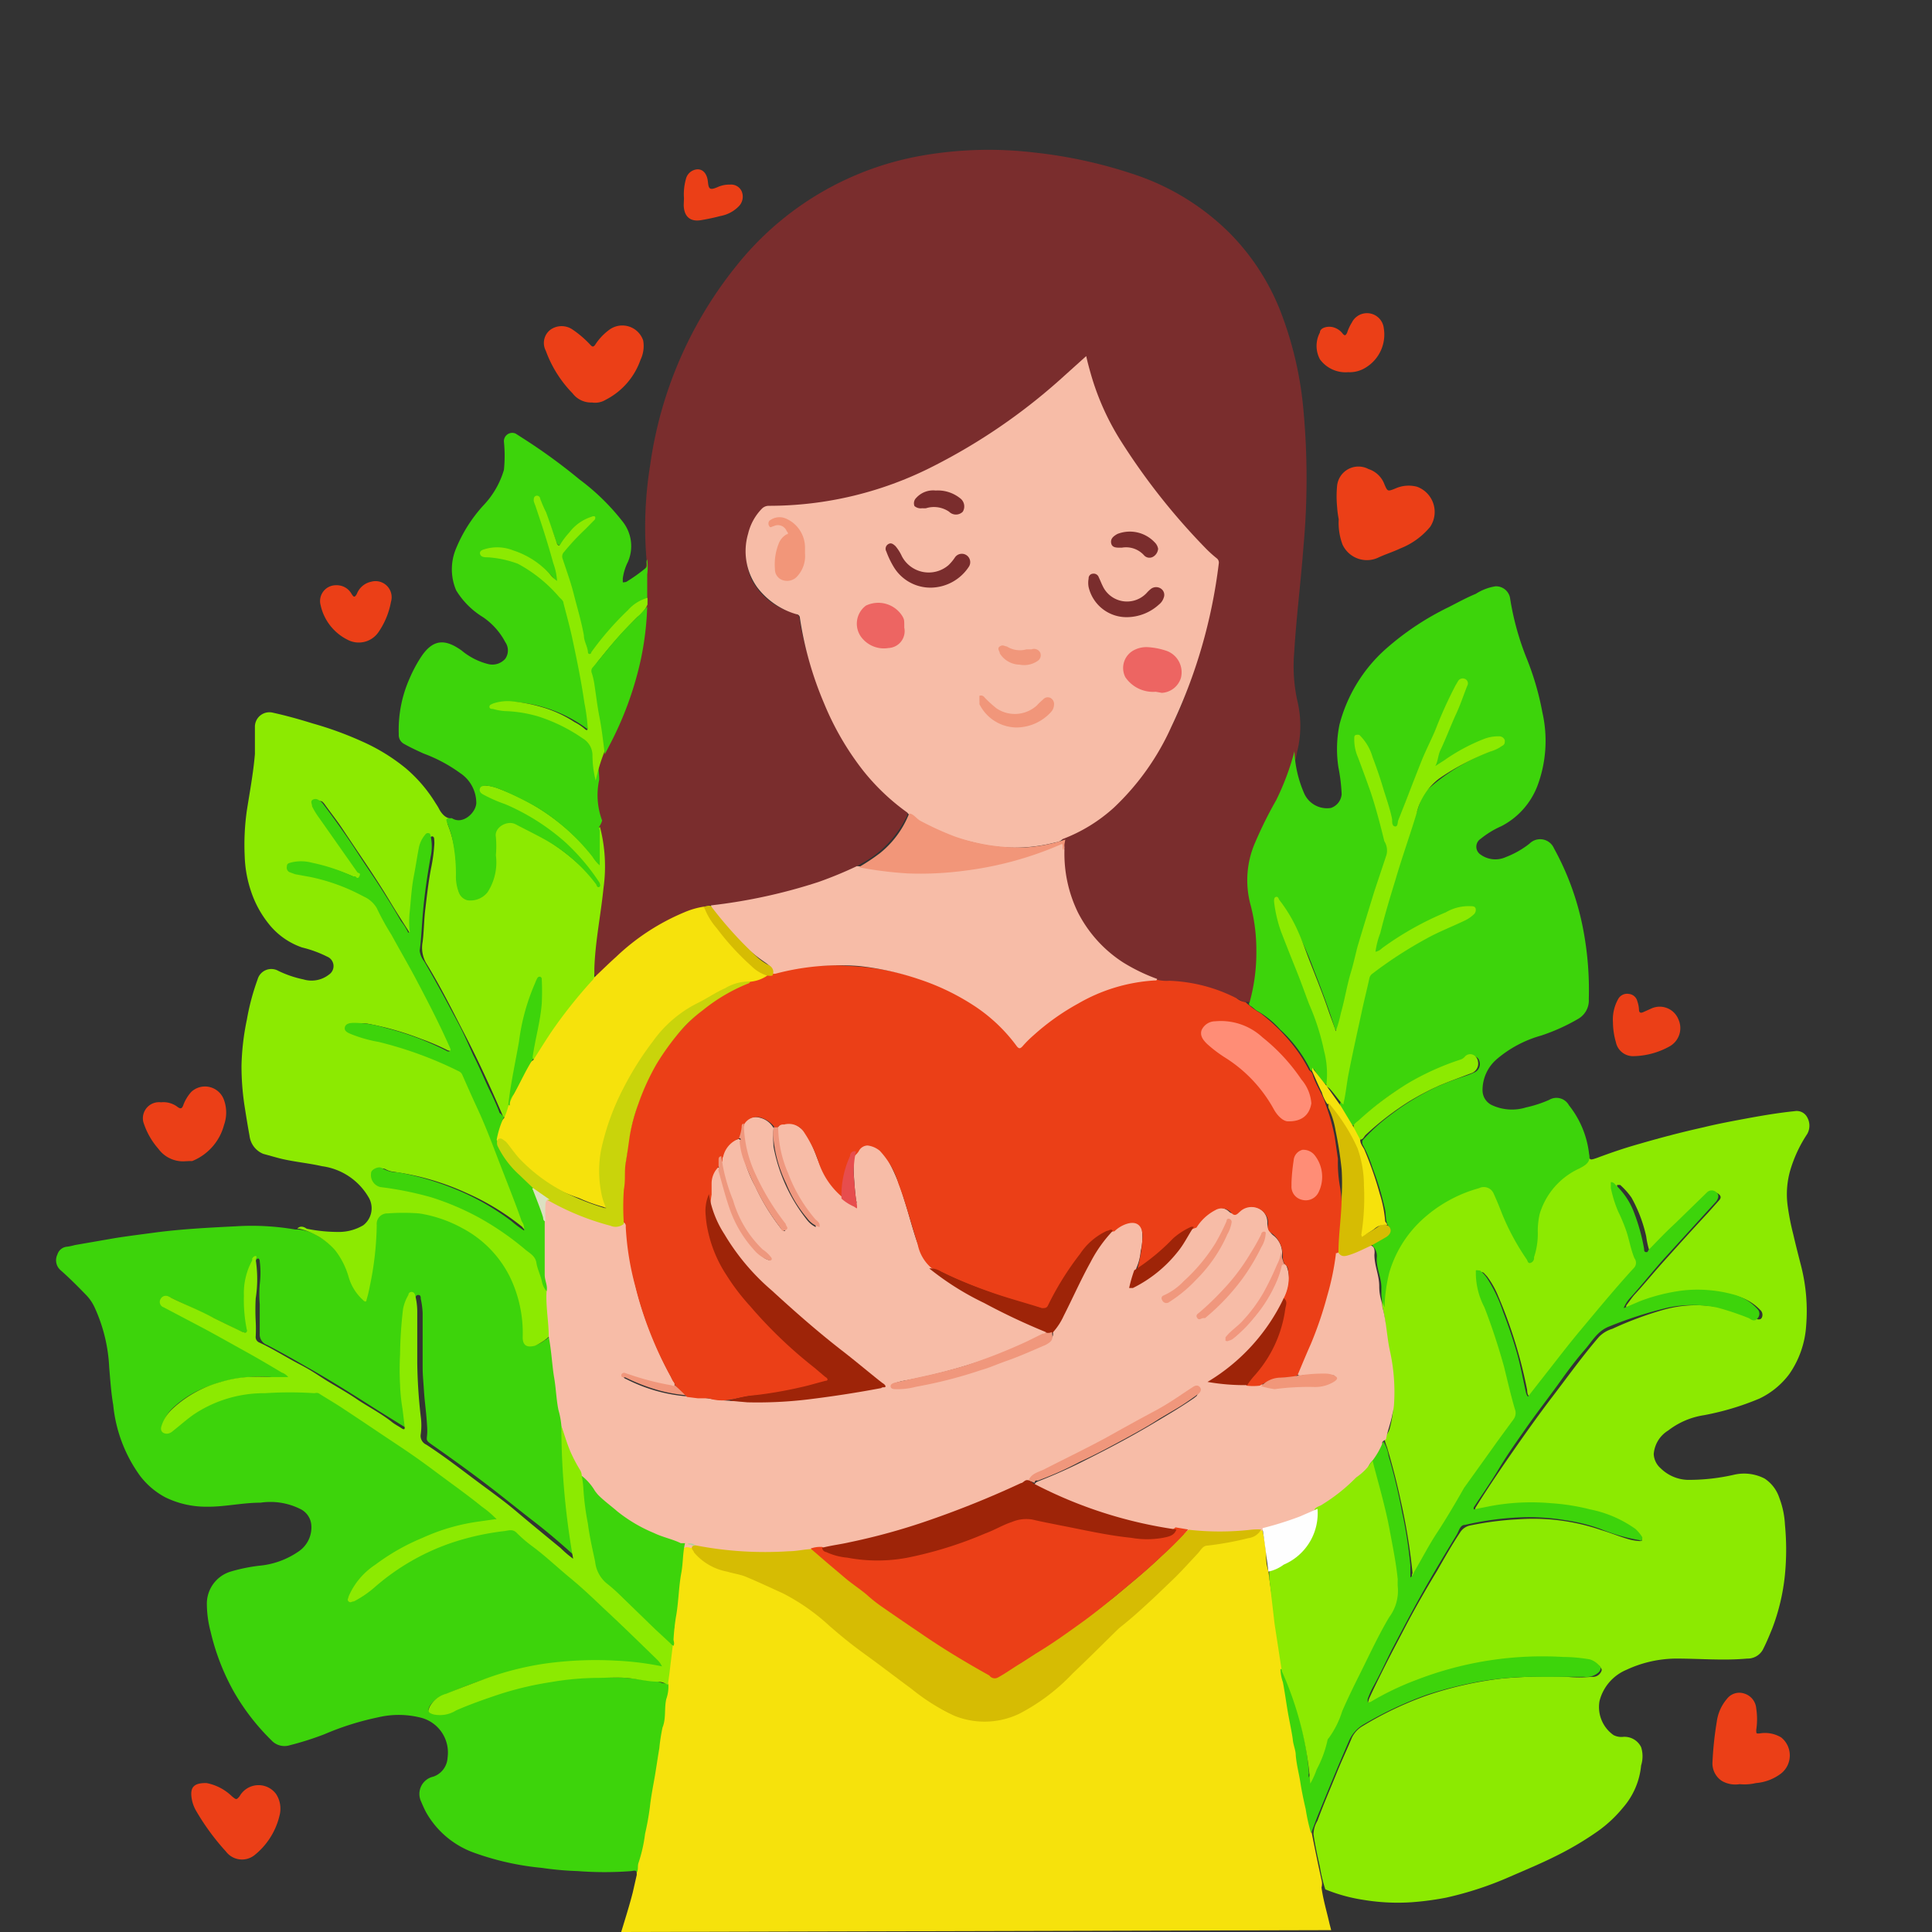 <svg id="mulher" xmlns="http://www.w3.org/2000/svg" width="439.996" height="439.996" viewBox="0 0 439.996 439.996">
  <rect x="0" y="0" width="439.996" height="439.996" fill="#333333" stroke="none"/>
  <path id="Caminho_1" data-name="Caminho 1" d="M141.471,440H1.039C0,440,0,440,0,438.957V1.039C0,0,0,0,1.039,0H438.957C440,0,440,0,440,1.039V438.957c0,.856,0,1.039-1.039,1.039H304.025c-.611-.489-.611-1.222-.794-1.894-.611-2.078-.978-4.217-1.467-6.111a1.772,1.772,0,0,1,0-1.467h1.467A68.8,68.8,0,0,0,313.8,432.6,52.372,52.372,0,0,0,330,431.44a102.174,102.174,0,0,0,20.166-7.394,91.185,91.185,0,0,0,10.389-5.683,31.532,31.532,0,0,0,9.594-8.617,17.172,17.172,0,0,0,2.994-11,3.055,3.055,0,0,0-2.2-2.75,5.073,5.073,0,0,0-2.139-.367,3.85,3.85,0,0,1-2.689-.978,8.005,8.005,0,0,1-1.1-11,13.505,13.505,0,0,1,5.561-4.217,29.761,29.761,0,0,1,11-2.261h12.65a27.13,27.13,0,0,0,3.85,0,4.033,4.033,0,0,0,3.361-2.628,52.549,52.549,0,0,0,3.239-8.983,56.47,56.47,0,0,0,1.406-9.105,58.48,58.48,0,0,0-.55-11.794,11.429,11.429,0,0,0-2.872-6.111,6.111,6.111,0,0,0-4.522-1.956,22.245,22.245,0,0,0-6.111.611,30.555,30.555,0,0,1-7.028.122,10.205,10.205,0,0,1-6.111-2.139,5.378,5.378,0,0,1-2.322-4.705,5.5,5.5,0,0,1,1.406-2.933,13.139,13.139,0,0,1,5.317-3.972A60.322,60.322,0,0,1,393,320.891a37.46,37.46,0,0,0,8.189-3.117,17.477,17.477,0,0,0,8.983-11.55,35.629,35.629,0,0,0,0-15.033c-.55-3.3-1.528-6.539-2.322-9.839a48.22,48.22,0,0,1-1.467-9.289,19.067,19.067,0,0,1,2.383-9.289c.794-1.528,1.528-3.117,2.444-4.583a3.483,3.483,0,0,0,.489-2.2,2.444,2.444,0,0,0-2.811-2.506c-5.072.489-10.083,1.467-15.094,2.444s-10.878,2.383-16.255,3.85-8.922,2.628-13.322,4.217c-2.139.733-2.139.733-2.567-1.528a22.55,22.55,0,0,0-3.056-8.8c-.428-.672-.917-1.283-1.406-1.956a2.872,2.872,0,0,0-3.85-1.039c-1.406.55-2.872.978-4.278,1.467a16.255,16.255,0,0,1-6.111.611,6.111,6.111,0,0,1-3.483-1.161,4.767,4.767,0,0,1-1.589-5.683,13.139,13.139,0,0,1,6.967-7.578,87.6,87.6,0,0,1,9.472-3.85,38.319,38.319,0,0,0,5.011-2.506,4.461,4.461,0,0,0,2.444-4.094,69.423,69.423,0,0,0-2.017-19.433,62.333,62.333,0,0,0-6.111-14.85,3.3,3.3,0,0,0-5.439-1.283,25.48,25.48,0,0,1-4.828,2.811,9.106,9.106,0,0,1-4.217.611,4.217,4.217,0,0,1-2.75-1.344,2.261,2.261,0,0,1,0-3.667,14.972,14.972,0,0,1,4.522-2.75,17.905,17.905,0,0,0,9.594-13.322,38.256,38.256,0,0,0-1.894-19.25c-1.283-4.033-2.933-7.944-4.094-12.222a44.487,44.487,0,0,1-1.467-6.417c-.428-2.811-2.383-3.667-4.95-2.506s-6.783,3.178-10.083,4.95a48.888,48.888,0,0,0-17.661,14.361,29.272,29.272,0,0,0-5.744,13.933,24.444,24.444,0,0,0,0,8.678,25.49,25.49,0,0,1,.489,4.339,3.667,3.667,0,0,1-1.894,3.606,4.461,4.461,0,0,1-4.583-.489,9.289,9.289,0,0,1-3.667-6.111,28.171,28.171,0,0,1-1.039-6.111,32.328,32.328,0,0,0,.855-6.905,26.277,26.277,0,0,0-.611-5.317,37.7,37.7,0,0,1-.55-11.122c0-4.522.733-9.044,1.161-13.567s.672-7.333,1.039-10.939c0-2.506.367-5.072.489-7.578,0-4.217.428-8.433,0-12.65A117.628,117.628,0,0,0,293.7,81.155a59.155,59.155,0,0,0-11.367-24.078,51.271,51.271,0,0,0-15.155-12.65,79.994,79.994,0,0,0-25.911-8.372,108.654,108.654,0,0,0-12.589-1.406,79.444,79.444,0,0,0-29.761,3.85,68.994,68.994,0,0,0-24.139,14.239,81.522,81.522,0,0,0-18.333,24.994,97.227,97.227,0,0,0-8.861,29.089A95.578,95.578,0,0,0,146.6,123.5a35.744,35.744,0,0,1,0,3.606,3.239,3.239,0,0,1-1.589,3.239,40.4,40.4,0,0,1-3.361,2.261c-.978.489-1.406,0-1.344-.856a8.8,8.8,0,0,1,.55-2.444,4.988,4.988,0,0,1,.672-1.711,8.8,8.8,0,0,0-1.406-8.8,39.476,39.476,0,0,0-6.111-6.478,133.526,133.526,0,0,0-11.794-9.961l-4.767-3.117a1.589,1.589,0,0,0-2.567,1.344,22.734,22.734,0,0,0,0,3.544,13.078,13.078,0,0,1-3.056,8.739c-1.406,1.894-2.994,3.728-4.339,5.622a25.116,25.116,0,0,0-3.606,6.661,11.611,11.611,0,0,0,.978,10.328A20.962,20.962,0,0,0,110,140.554a16.866,16.866,0,0,1,4.828,4.706,4.583,4.583,0,0,1,.611,1.222,3.422,3.422,0,0,1-.428,3.789,4.094,4.094,0,0,1-3.911,1.222,16.011,16.011,0,0,1-6.111-3.117,10.938,10.938,0,0,0-2.933-1.711,4.278,4.278,0,0,0-4.461.917,10.328,10.328,0,0,0-1.833,2.2A32.023,32.023,0,0,0,91.3,161.148a31.228,31.228,0,0,0-.367,5.805,2.567,2.567,0,0,0,1.528,2.261c2.017,1.039,4.094,1.956,6.111,2.872a22.55,22.55,0,0,1,7.883,5.133,7.15,7.15,0,0,1,2.017,5.5,4.828,4.828,0,0,1-3.544,4.033,3.483,3.483,0,0,1-2.444-.428,3.239,3.239,0,0,1-2.628-1.956,33.305,33.305,0,0,0-7.455-9.289,44.183,44.183,0,0,0-9.533-6.111,113.847,113.847,0,0,0-19.8-6.539,3.544,3.544,0,0,0-3.972.794,2.75,2.75,0,0,0-.733,2.017,80.422,80.422,0,0,1-1.589,16.683,56.283,56.283,0,0,0-.856,12.222,26.705,26.705,0,0,0,5.744,15.828,18.333,18.333,0,0,0,8.739,5.439,14.666,14.666,0,0,1,4.461,1.711,2.567,2.567,0,0,1,.794,3.728,4.583,4.583,0,0,1-3.422,2.017,11.061,11.061,0,0,1-5.256-.672l-3.85-1.406a2.933,2.933,0,0,0-4.278,1.894,54.328,54.328,0,0,0-2.689,10.755,60.134,60.134,0,0,0-.672,11.489,58.911,58.911,0,0,0,1.406,11.733,19.067,19.067,0,0,0,.55,2.689,4.644,4.644,0,0,0,2.689,2.872,37.7,37.7,0,0,0,6.844,1.833,53.778,53.778,0,0,1,9.9,2.078,13.689,13.689,0,0,1,7.272,6.111,5.194,5.194,0,0,1-1.65,7.028,14.055,14.055,0,0,1-8.005,1.344,44.97,44.97,0,0,1-5.011-.733,2.322,2.322,0,0,0-1.894,0,17.72,17.72,0,0,1-4.033-.367,53.48,53.48,0,0,0-9.9,0H48.766c-6.967.306-13.811,1.1-20.655,2.078-4.339.611-8.617,1.467-12.894,2.261a2.567,2.567,0,0,0-2.322,1.894,2.872,2.872,0,0,0,.794,3.117c1.589,1.406,3.117,2.994,4.706,4.461a17.294,17.294,0,0,1,4.706,8.189,68.629,68.629,0,0,1,1.894,12.711,46.2,46.2,0,0,0,4.278,17.355,20.411,20.411,0,0,0,7.761,8.494,18.823,18.823,0,0,0,6.844,2.139,49.87,49.87,0,0,0,11.122,0,29.026,29.026,0,0,1,10.022,0,10.939,10.939,0,0,1,4.522,2.078,5.194,5.194,0,0,1,.917,7.15,12.711,12.711,0,0,1-7.7,4.889c-2.078.55-4.217.794-6.111,1.161a15.463,15.463,0,0,0-4.644,1.283,7.4,7.4,0,0,0-4.094,6.661,15.339,15.339,0,0,0,.367,4.4,63.555,63.555,0,0,0,3.178,10.389,50.3,50.3,0,0,0,6.905,11.55c1.039,1.344,2.2,2.567,3.3,3.789a4.583,4.583,0,0,0,5.378,1.467c2.506-.794,4.95-1.528,7.394-2.506a76.7,76.7,0,0,1,9.717-3.422,21.938,21.938,0,0,1,11.244,0,9.289,9.289,0,0,1,6.478,5.011,7.578,7.578,0,0,1-.55,7.211,3.911,3.911,0,0,1-2.139,1.711h-.428a3.789,3.789,0,0,0-2.139,5.622,19.739,19.739,0,0,0,11.794,11.061A61.782,61.782,0,0,0,122.1,424.84c4.767.733,9.533.978,14.3,1.283a41.191,41.191,0,0,0,7.272,0c.611,0,1.283,0,1.528.672a30.13,30.13,0,0,1-1.1,5.072,57.745,57.745,0,0,1-2.078,7.028A2.077,2.077,0,0,1,141.471,440Z" fill="none"/>
  <path id="Caminho_2" data-name="Caminho 2" d="M23.15,149.063c.917-2.994,1.894-6.111,2.628-8.983l.917-4.033a16.011,16.011,0,0,1,.978-6.111c.611-3.85,1.406-7.639,2.017-11.428s1.039-6.111,1.467-8.922a50.6,50.6,0,0,0,.733-5.317,15.707,15.707,0,0,1,.489-2.872,57.872,57.872,0,0,1,1.161-7.944,5.256,5.256,0,0,0,0-.978c.367-2.933.733-6.111,1.161-8.8,0-1.894.611-3.667.611-5.561a18.823,18.823,0,0,1,.489-3.239c.428-2.872.306-5.805.917-8.617.306-1.467,0-2.933.489-4.339a3.117,3.117,0,0,1,.428-1.467.55.55,0,0,1,.489,0c.428,0,.856,0,1.1.489a4.155,4.155,0,0,0,1.711,2.567,14.972,14.972,0,0,0,7.15,3.239,43.388,43.388,0,0,1,8.983,3.483c1.467.672,2.933,1.283,4.339,2.017a41.861,41.861,0,0,1,8.433,6.111C74.483,82.331,79.433,86,84.383,89.6c3.544,2.567,6.905,5.378,10.572,7.822a18.333,18.333,0,0,0,19.066,1.467A41.861,41.861,0,0,0,124.227,91.5c3.972-3.789,7.822-7.7,11.855-11.428,2.383-2.261,4.889-4.278,7.333-6.478s3.728-3.361,5.5-5.194,4.156-4.278,6.111-6.478,2.75-1.222,4.217-1.589a50.418,50.418,0,0,0,7.944-2.017c.733,0,1.1-1.039,1.894-1.283h0a41.559,41.559,0,0,1,.978,6.111,9.965,9.965,0,0,0,.489,3.728c.428,3.606,1.039,7.272,1.589,10.939s.978,6.111,1.528,9.594v1.833a4.5,4.5,0,0,0,.428,2.261c.672,3.728,1.161,7.455,1.894,11.122L178,113.5c.733,4.217,1.589,8.372,2.383,12.222v.611c.733,3.667,1.467,7.272,2.261,10.878a3.239,3.239,0,0,1,0,1.711c.367,2.811,1.222,5.561,1.833,8.311l.367,1.406Z" transform="translate(118.321 290.933)" fill="#f6e20c"/>
  <path id="Caminho_3" data-name="Caminho 3" d="M34.325,98.633a88.368,88.368,0,0,1,.856-21.266,92.644,92.644,0,0,1,19.861-45.65A69.238,69.238,0,0,1,97.391,6.845a88.244,88.244,0,0,1,25.055-.672,107.615,107.615,0,0,1,22.794,4.95,55.61,55.61,0,0,1,21.816,13.322,52.616,52.616,0,0,1,12.222,19.372,82.254,82.254,0,0,1,4.705,21.328,170.741,170.741,0,0,1,0,30.555c-.611,8.189-1.65,16.316-2.139,24.444a36.971,36.971,0,0,0,.672,10.694,24.443,24.443,0,0,1,0,11.855,19.555,19.555,0,0,1-2.078,6.111c-1.65,3.667-3.789,7.15-5.561,10.755a31.349,31.349,0,0,0-3.422,10.694,19.555,19.555,0,0,0,.55,6.111,48.889,48.889,0,0,1,1.589,12.589,42.289,42.289,0,0,1-1.344,9.655,3.117,3.117,0,0,1-.428,1.039h-1.467A39.6,39.6,0,0,0,156,195.127h-3.178a8.065,8.065,0,0,1-2.383-.367,34.222,34.222,0,0,1-15.889-11.611,29.333,29.333,0,0,1-5.5-14.055,29.693,29.693,0,0,1,0-4.033,10.39,10.39,0,0,1,0-2.383c0-.489.611-.672,1.039-.794a36.666,36.666,0,0,0,14.605-10.817,75.594,75.594,0,0,0,12.955-22.978,136.706,136.706,0,0,0,6.722-26.583,3.422,3.422,0,0,0-1.1-3.3,130.1,130.1,0,0,1-15.461-17.783,82.866,82.866,0,0,1-8.922-14.361,56.22,56.22,0,0,1-4.278-11.855.733.733,0,0,0,0-.733A11.06,11.06,0,0,0,132.774,55c-3.667,3.422-7.517,6.6-11.489,9.655A117.148,117.148,0,0,1,90.73,82.011a80.483,80.483,0,0,1-19.25,4.644,47.241,47.241,0,0,1-8.8.489,2.689,2.689,0,0,0-2.444,1.1,9.716,9.716,0,0,0-2.017,3.544,14.605,14.605,0,0,0,0,11.55,14.972,14.972,0,0,0,8.311,7.272c2.933,1.161,2.383.306,2.933,3.483a80.422,80.422,0,0,0,8.006,22.367,57.444,57.444,0,0,0,10.45,14.605,42.778,42.778,0,0,0,4.767,4.033,3.178,3.178,0,0,1,1.161,1.039,3.117,3.117,0,0,1-.55,1.833,23.894,23.894,0,0,1-10.083,10.205l-1.039.611A79.442,79.442,0,0,1,63.841,175.2,118.425,118.425,0,0,1,49.3,177.649a4.584,4.584,0,0,0-1.772.367,34.037,34.037,0,0,0-8.005,2.933,51.088,51.088,0,0,0-9.228,6.111c-2.383,1.894-4.522,4.033-6.722,6.111,0,0-.611.978-1.161,0a23.712,23.712,0,0,1,0-6.111c.428-4.767,1.283-9.472,1.833-14.239a37.888,37.888,0,0,0-.794-13.383,22.366,22.366,0,0,1-1.344-6.111,18.334,18.334,0,0,1,.367-4.461,27.012,27.012,0,0,1,2.2-6.111c1.894-4.217,4.094-8.372,5.622-12.711a61.11,61.11,0,0,0,3.483-15.4,48.463,48.463,0,0,0,.428-5.133,12.771,12.771,0,0,1,0-1.528,56.589,56.589,0,0,1,0-7.883,2.994,2.994,0,0,0,.122-1.467Z" transform="translate(112.891 28.538)" fill="#7a2d2d"/>
  <path id="Caminho_4" data-name="Caminho 4" d="M51.639,218.668a34.1,34.1,0,0,1-1.222-5.072c-.55-2.444-1.1-4.95-1.467-7.455a6.111,6.111,0,0,1,.917-3.117c1.283-3.544,2.811-7.028,4.217-10.511s2.444-5.561,3.606-8.372a6.111,6.111,0,0,1,2.506-2.689,78.712,78.712,0,0,1,14.667-6.967,83.3,83.3,0,0,1,17.172-3.85,116.859,116.859,0,0,1,14.605-.367,29.451,29.451,0,0,0,5.683,0,2.1,2.1,0,0,0,2.261-1.467c.061-.672-.978-1.467-2.078-1.772a14.786,14.786,0,0,0-2.811-.367,82.012,82.012,0,0,0-28.355,2.322,85.978,85.978,0,0,0-12.589,4.522c-2.017.978-4.033,1.956-6.111,3.056,0,0-.733.428-1.1,0s0-.794,0-1.161c1.161-2.567,2.444-5.133,3.728-7.7s3.178-6.111,4.828-9.289c2.2-4.156,4.583-8.311,6.967-12.222,1.711-2.994,3.483-6.111,5.317-8.861a3.483,3.483,0,0,1,2.261-1.528A71.8,71.8,0,0,1,95.455,134.4a47.727,47.727,0,0,1,19.005,2.444c2.261.672,4.4,1.589,6.661,2.2a12.224,12.224,0,0,0,2.078.306c.55,0,.672,0,.428-.611a3.666,3.666,0,0,0-1.161-1.405,25.056,25.056,0,0,0-7.578-3.728,52.621,52.621,0,0,0-9.106-1.956,58.181,58.181,0,0,0-11.305,0A45.654,45.654,0,0,0,86.9,132.93H85.8c-.244,0,0-.733,0-1.1,2.383-3.85,4.889-7.578,7.456-11.305,3.3-4.767,6.661-9.533,10.205-14.178s6.783-9.167,10.511-13.505a7.211,7.211,0,0,1,3.055-1.833A79.752,79.752,0,0,1,128.7,86.669a27.866,27.866,0,0,1,18.333,1.161l2.383.917c.55,0,1.283.428,1.65-.306a1.491,1.491,0,0,0-.428-1.772,11.305,11.305,0,0,0-4.889-2.994,31.228,31.228,0,0,0-18.028.306c-2.017.672-4.033,1.467-6.111,2.322h-1.283a.55.55,0,0,1,0-.794c.611-.794,1.161-1.65,1.833-2.383,2.261-2.444,4.339-5.011,6.6-7.517,3.3-3.667,6.6-7.333,9.961-10.939l2.506-2.811c.428-.428.733-.978,0-1.528a1.212,1.212,0,0,0-1.65,0l-3.85,3.606c-2.139,2.139-4.339,4.217-6.111,6.111a34.644,34.644,0,0,1-2.933,3.056c-.794.672-1.1.611-1.406-.428a19.067,19.067,0,0,1-.55-2.689,32.388,32.388,0,0,0-3.361-8.861,16.56,16.56,0,0,0-2.567-2.872h-.611c-.244,0,0,.428,0,.672a14.543,14.543,0,0,0,1.1,4.033,56.526,56.526,0,0,1,3.239,8.617,34.965,34.965,0,0,0,1.039,3.606,1.894,1.894,0,0,1-.489,2.078c-4.95,5.317-9.594,10.817-14.178,16.378-2.872,3.544-5.622,7.15-8.433,10.755a10.208,10.208,0,0,1-.733.978c-.428.428-.672,1.344-1.405,1.1s-.672-1.039-.733-1.589a106.511,106.511,0,0,0-6.539-21.205,19.981,19.981,0,0,0-2.567-4.583l-.733-.794s-.55-.489-.917,0,0,.489,0,.794a12.223,12.223,0,0,0,1.039,4.889c1.1,2.75,2.078,5.5,2.994,8.25,1.406,4.217,2.628,8.433,3.667,12.711a45.231,45.231,0,0,0,1.283,4.95,2.139,2.139,0,0,1-.611,2.017q-3.483,4.889-6.783,9.717c-2.994,4.4-6.111,8.861-8.617,13.322s-4.767,7.883-7.089,11.855c0,.367,0,.856-.856.733s-.367-.611-.367-.978a139.639,139.639,0,0,0-2.75-16.683c-.856-4.033-1.894-7.944-3.056-11.917a10.322,10.322,0,0,1-.489-1.467c0-.978.856-1.772,1.1-2.75a25.546,25.546,0,0,0,.856-7.578,14.725,14.725,0,0,1,0-2.322,27.622,27.622,0,0,0-.733-6.111c-.306-2.383-.917-4.767-1.039-7.15a25.668,25.668,0,0,0-.733-4.522,15.166,15.166,0,0,1,.672-6.111,24.445,24.445,0,0,1,3.3-8.678,28.783,28.783,0,0,1,13.444-11.55c1.344-.55,2.75-1.039,4.156-1.467a3.4,3.4,0,0,1,4.156,1.894,82.2,82.2,0,0,0,6.111,12.222,13.448,13.448,0,0,0,1.283,1.956c.489.733.794.672,1.161,0a14.36,14.36,0,0,0,.917-5.561,16.5,16.5,0,0,1,1.344-6.844,16.256,16.256,0,0,1,6.111-6.661,23.954,23.954,0,0,1,3.422-2.017,1.528,1.528,0,0,0,1.039-1.711c0-.306,0-.672,0-.856v.367c0,1.589,0,1.65,1.772,1.039,3.117-1.161,6.111-2.2,9.594-3.178,4.828-1.406,9.717-2.689,14.667-3.789,3.239-.794,6.539-1.406,9.839-2.017s7.211-1.283,10.878-1.65a2.689,2.689,0,0,1,2.872,1.406,3.85,3.85,0,0,1,0,3.789,30.555,30.555,0,0,0-3.911,8.433,19.739,19.739,0,0,0-.489,8.311,56.583,56.583,0,0,0,1.222,6.111c.55,2.383,1.161,4.767,1.772,7.15a41.5,41.5,0,0,1,1.161,13.689,21.7,21.7,0,0,1-3.85,11,18.333,18.333,0,0,1-6.783,5.561,61.479,61.479,0,0,1-12.65,3.789,17.661,17.661,0,0,0-8.128,3.483,6.906,6.906,0,0,0-3.3,5.378,4.583,4.583,0,0,0,1.589,3.239,9.167,9.167,0,0,0,6.111,2.628,46.262,46.262,0,0,0,10.817-1.222,10.205,10.205,0,0,1,6.722.917,8.372,8.372,0,0,1,3.361,4.4,19.8,19.8,0,0,1,1.283,6.111,58.85,58.85,0,0,1,0,11.367,47.607,47.607,0,0,1-2.872,12.222c-.672,1.65-1.344,3.3-2.2,4.95a3.972,3.972,0,0,1-3.544,1.955c-5.378.489-10.755,0-16.133,0a27.072,27.072,0,0,0-11.367,2.567,10.511,10.511,0,0,0-6.111,7.089,7.822,7.822,0,0,0,3.178,7.761,3.912,3.912,0,0,0,2.017.428,4.217,4.217,0,0,1,4.278,2.322,6.906,6.906,0,0,1,0,4.156,17.049,17.049,0,0,1-4.155,9.655,29.333,29.333,0,0,1-5.683,5.317,71.679,71.679,0,0,1-9.105,5.439c-3.483,1.772-7.15,3.3-10.817,4.889a77.8,77.8,0,0,1-14.667,4.828,66.793,66.793,0,0,1-7.822,1.039,47.672,47.672,0,0,1-11.061-.55,37.641,37.641,0,0,1-8.617-2.383Z" transform="translate(250.186 211.612)" fill="#8cea01"/>
  <path id="Caminho_5" data-name="Caminho 5" d="M141.548,152.875a8.678,8.678,0,0,1-.489,3.3c-.489,2.139,0,4.4-.856,6.478a42.79,42.79,0,0,0-.733,4.767c-.367,2.139-.672,4.278-.978,6.111s-.917,4.828-1.161,7.211a61.967,61.967,0,0,1-1.1,6.111,33.8,33.8,0,0,1-1.467,6.539c-.306.794,0,1.589-.428,2.322,0-.672-.794-.428-1.222-.367a79.446,79.446,0,0,1-12.222,0,72.789,72.789,0,0,1-8.189-.733,62.64,62.64,0,0,1-15.339-3.422,20.472,20.472,0,0,1-11-9.228c-.428-.794-.794-1.65-1.161-2.506a4.033,4.033,0,0,1,2.811-5.622,4.828,4.828,0,0,0,3.239-4.339,8.189,8.189,0,0,0-6.417-9.167,20.41,20.41,0,0,0-9.411,0,63.979,63.979,0,0,0-12.222,3.85,69.557,69.557,0,0,1-7.883,2.506,4.033,4.033,0,0,1-4.217-1.161,50.661,50.661,0,0,1-8.678-11.305,52.25,52.25,0,0,1-5.133-13.383,24.873,24.873,0,0,1-.856-6.111,7.639,7.639,0,0,1,5.378-7.578,38.8,38.8,0,0,1,6.539-1.344,18.7,18.7,0,0,0,9.044-3.3,6.6,6.6,0,0,0,2.811-6.111,4.461,4.461,0,0,0-2.567-3.544,15.217,15.217,0,0,0-8.983-1.405c-4.156,0-8.25.978-12.222.917a21.083,21.083,0,0,1-9.472-2.139,17.661,17.661,0,0,1-5.744-4.889A32.878,32.878,0,0,1,15.11,89.2c-.489-2.811-.672-5.683-.917-8.555a36.667,36.667,0,0,0-3.361-13.75A10.206,10.206,0,0,0,8.816,64.02c-1.833-1.894-3.728-3.789-5.744-5.561A2.994,2.994,0,0,1,2.4,54.915,2.506,2.506,0,0,1,4.66,53.143a14.048,14.048,0,0,0,1.711-.367l9.167-1.589c3.056-.489,6.111-.856,9.228-1.283,6.111-.794,12.222-1.1,18.333-1.406a58.237,58.237,0,0,1,13.444.733h.611A10.327,10.327,0,0,1,62.165,51a13.994,13.994,0,0,1,6.417,7.7,27.315,27.315,0,0,0,2.383,5.072l.611.733s.428.611.794.489.428-.489.489-.794a55,55,0,0,0,1.833-13.444A22.921,22.921,0,0,1,75,47.887a2.444,2.444,0,0,1,2.628-2.628,32.084,32.084,0,0,1,11.55,1.161,30.188,30.188,0,0,1,9.167,4.644,25.91,25.91,0,0,1,6.539,7.333,29.271,29.271,0,0,1,3.667,9.961,31.411,31.411,0,0,1,.428,5.378c0,1.65.856,2.261,2.444,1.772a6.111,6.111,0,0,0,2.017-1.1c.367,0,.672-.856,1.283-.428a3.422,3.422,0,0,1,.489,1.65,55.006,55.006,0,0,0,.672,5.561,37.77,37.77,0,0,0,.672,5.194c.306,1.222,0,2.567.489,3.85a15.461,15.461,0,0,1,.672,3.667c.306,5.622.856,11.244,1.65,16.805.611,4.217,1.406,8.372,2.261,12.222v1.039c0,.244-.733,0-.978,0-3.117-2.811-6.111-5.439-9.594-8.128s-7.15-5.683-10.755-8.433-7.394-5.5-11.122-8.128-2.383-1.344-2.567-4.889-.55-5.561-.733-8.372-.306-3.728-.306-5.622V68.176A18.333,18.333,0,0,0,85.143,65c0-.367,0-.794-.489-.856s-.672.367-.856.733a11.611,11.611,0,0,0-.917,2.811,27.44,27.44,0,0,0-.489,6.111q0,2.292,0,4.583A111.527,111.527,0,0,0,83,93.109h0c0,.55.306,1.222,0,1.589s-1.1,0-1.528-.489L75.365,90.42C69.988,87,64.61,83.576,59.049,80.459c-2.933-1.711-6.111-3.483-8.922-4.95a2.506,2.506,0,0,1-1.65-2.567V66.282a28.415,28.415,0,0,1,0-4.583,21.023,21.023,0,0,0,0-5.194.733.733,0,0,0-.306-.672c-.367,0-.489.306-.611.55a11.183,11.183,0,0,0-1.528,3.972,38.623,38.623,0,0,0,0,10.939,1.711,1.711,0,0,1,0,.55c0,.917,0,1.222-1.161.856S41.693,71.17,40.1,70.437Q33.994,67.5,28.188,64.754c-.611,0-1.222-.367-1.65.306s0,1.222.733,1.528l8.067,4.339c4.156,2.2,8.25,4.522,12.222,6.844,1.956,1.161,3.911,2.383,6.111,3.483l.978.611s.672.367.489.794-.428.306-.733.306H52.327A32.755,32.755,0,0,0,37.171,84.8a23.467,23.467,0,0,0-8.678,5.256A7.455,7.455,0,0,0,26.6,93.109c0,.489-.367.978,0,1.406a1.406,1.406,0,0,0,1.528,0,18.334,18.334,0,0,0,2.383-1.955A28.416,28.416,0,0,1,47.5,85.776a117.812,117.812,0,0,1,13.139,0,2.2,2.2,0,0,1,1.344.428c4.706,2.811,9.289,6.111,13.872,8.922,3.178,2.139,6.417,4.278,9.472,6.539,5.439,3.911,10.939,7.822,16.072,12.222a1.649,1.649,0,0,1,.489.428s.489.428.428.733-.489.428-.794.489l-4.033.55a51.76,51.76,0,0,0-24.016,11,18.333,18.333,0,0,0-4.339,5.072c0,.489-.856,1.222-.306,1.65s1.1,0,1.589-.55a23.9,23.9,0,0,0,4.094-2.933,52.616,52.616,0,0,1,14.422-8.739,65.45,65.45,0,0,1,16.5-4.033,1.955,1.955,0,0,1,1.528.55c3.667,2.933,7.272,6.111,10.878,9.106,5.317,4.583,10.45,9.411,15.522,14.239,1.956,1.833,3.85,3.728,5.744,5.622.489.428,1.283,1.039,1.039,1.65s-1.222,0-1.833,0a81.522,81.522,0,0,0-18.333-.978,69.238,69.238,0,0,0-11.122,1.406,93.742,93.742,0,0,0-18.333,6.111,6.111,6.111,0,0,0-3.3,2.444c-.55.978-.367,1.406.794,1.711a4.767,4.767,0,0,0,2.444,0c2.994-.978,5.806-2.322,8.739-3.3a83.905,83.905,0,0,1,19.8-4.522,72.481,72.481,0,0,1,9.655-.367,47.724,47.724,0,0,1,7.822.672,7.759,7.759,0,0,1,3.3.489C140.876,152.875,141.3,152.264,141.548,152.875Z" transform="translate(10.678 230.777)" fill="#3dd40b"/>
  <path id="Caminho_6" data-name="Caminho 6" d="M124.325,151.1c.428,1.894-.733,2.567-2.261,3.361a16.622,16.622,0,0,0-8.983,10.328,17.171,17.171,0,0,0-.428,4.339,16.929,16.929,0,0,1-.856,5.5,2.619,2.619,0,0,0,0,.306,1.164,1.164,0,0,1-.917,1.039c-.489.061-.55-.489-.733-.794a55,55,0,0,1-5.622-10.389c-.611-1.589-1.283-3.239-2.017-4.828a2.444,2.444,0,0,0-3.239-1.039,31.472,31.472,0,0,0-13.261,7.455A26.522,26.522,0,0,0,78.8,178.234a38.989,38.989,0,0,0-1.039,7.028s0,.55,0,.794a8.372,8.372,0,0,1-.733-2.689q0-.917,0-1.833c0-2.322-1.222-4.461-1.039-6.844a3.178,3.178,0,0,0-.856-2.506c-.428-.611,0-.794.428-.917A23.524,23.524,0,0,0,78,169.8a1.406,1.406,0,0,0,.672-2.2c-.794-1.1-.55-2.506-.794-3.728a66.49,66.49,0,0,0-2.872-9.594,30.556,30.556,0,0,0-2.322-5.439s0-.489,0-.733a41.8,41.8,0,0,1,6.111-5.622,58.3,58.3,0,0,1,10.878-6.661,63.949,63.949,0,0,1,6.111-2.322,19.553,19.553,0,0,0,2.628-1.039,2.078,2.078,0,0,0,.856-2.689,1.344,1.344,0,0,0-2.139-.55,6.415,6.415,0,0,1-1.894,1.039A53.657,53.657,0,0,0,80.2,136.924a62.64,62.64,0,0,0-9.35,7.7h-.367c-.367,0-1.161-1.711-1.711-2.567a5.072,5.072,0,0,1-1.222-2.261,5.622,5.622,0,0,0,.611-2.2c.672-4.95,1.772-9.839,2.811-14.667s1.772-7.761,2.628-11.611a3.484,3.484,0,0,1,1.1-1.711,91.121,91.121,0,0,1,10.511-6.844c3.3-1.956,6.905-3.361,10.328-5.072a6.111,6.111,0,0,0,2.139-1.467c.55-.733.367-1.161-.489-1.222a6.417,6.417,0,0,0-3.239.428,71.254,71.254,0,0,0-12.772,6.783,30.554,30.554,0,0,0-3.972,2.75c-.428,0-.978.978-1.528.55s0-1.1,0-1.65.733-2.75,1.1-4.156C78.553,93.6,80.2,87.852,82.159,81.924c1.222-3.728,2.506-7.455,3.789-11.183a7.456,7.456,0,0,1,2.2-3.117,45.65,45.65,0,0,1,13.689-8.189,10.818,10.818,0,0,0,2.078-.978.932.932,0,0,0,.794-1.161,1.128,1.128,0,0,0-1.344-.672,11.855,11.855,0,0,0-3.85.917,50.719,50.719,0,0,0-9.044,5.133l-.55.367a.8.8,0,0,1-.733,0v-.856c.856-2.75,2.139-5.378,3.239-8.005s2.689-6.111,3.728-9.044V44.4a.794.794,0,0,0-.428-.917.733.733,0,0,0-.978,0,3.178,3.178,0,0,0-.733,1.1c-2.689,4.889-4.583,10.083-6.844,15.155-1.406,3.056-2.506,6.111-3.85,9.35-.856,2.078-1.65,4.278-2.383,6.478v.489a.789.789,0,0,1-.733.733c-.367,0-.55-.428-.672-.733a24.449,24.449,0,0,1-.978-3.606c-1.406-4.644-2.872-9.228-4.705-13.689a7.7,7.7,0,0,0-1.711-2.444s-.428-.489-.733-.306,0,.489,0,.794a7.211,7.211,0,0,0,.55,2.994c1.283,3.3,2.444,6.6,3.544,9.961s2.2,7.883,3.239,11.855a2.016,2.016,0,0,1,0,1.467c-2.017,6.111-3.911,11.672-5.622,17.6s-2.872,10.205-4.033,15.4c-.428,2.017-.917,4.094-1.467,6.111,0,.306,0,.794-.611.794s-.55-.428-.672-.794c-1.344-4.278-2.933-8.494-4.583-12.711a82.012,82.012,0,0,0-5.989-12.894,32.027,32.027,0,0,0-2.506-3.605,2.261,2.261,0,0,0,0,1.772,54.142,54.142,0,0,0,3.3,10.694c2.628,6.661,5.439,13.261,7.517,20.166a12.22,12.22,0,0,1,.489,2.628c0,1.772.611,3.544.611,5.378a2.444,2.444,0,0,1-.428,1.711c-.611,0-.733-.428-1.039-.672a17.175,17.175,0,0,1-2.139-3.056h0a.55.55,0,0,1,0,.611c-.55,0-.672,0-.856-.55a30.922,30.922,0,0,0-6.722-8.861,20.717,20.717,0,0,0-5.072-4.156c-.672-.306-1.161-.978-1.894-1.344a.55.55,0,0,1,0-.733,42.412,42.412,0,0,0,1.528-11.733,40.334,40.334,0,0,0-1.406-10.755A21.45,21.45,0,0,1,48.3,80.152a93.379,93.379,0,0,1,4.767-9.594,58.239,58.239,0,0,0,4.156-11.122,26.828,26.828,0,0,0,2.2,9.533,5.683,5.683,0,0,0,6.111,3.361,3.606,3.606,0,0,0,2.444-3.117,39.9,39.9,0,0,0-.733-6.111,27.622,27.622,0,0,1,.244-9.778A34.772,34.772,0,0,1,78.064,36.091a63.249,63.249,0,0,1,14.361-9.533c2.017-1.039,4.033-2.139,6.111-2.994A11.672,11.672,0,0,1,103,21.853a3.239,3.239,0,0,1,3.361,2.872,62.763,62.763,0,0,0,3.789,13.628,64.039,64.039,0,0,1,3.544,12.222,29.211,29.211,0,0,1-1.161,16.805,17.294,17.294,0,0,1-8.189,9.105,20.655,20.655,0,0,0-4.706,2.872,2.139,2.139,0,0,0,0,3.606,5.744,5.744,0,0,0,5.744.55,20.412,20.412,0,0,0,5.378-3.056A3.422,3.422,0,0,1,116.32,81.5a62.273,62.273,0,0,1,6.661,18.455,73.33,73.33,0,0,1,1.283,15.889,4.828,4.828,0,0,1-2.322,4.461,44.247,44.247,0,0,1-8.494,3.85,26.583,26.583,0,0,0-10.205,5.439,9.289,9.289,0,0,0-3.178,7.15,3.728,3.728,0,0,0,2.078,3.239,10.816,10.816,0,0,0,7.822.55,27.744,27.744,0,0,0,5.256-1.711,3.239,3.239,0,0,1,4.522,1.222,21.633,21.633,0,0,1,4.583,11.061Z" transform="translate(237.571 111.674)" fill="#3dd40b"/>
  <path id="Caminho_7" data-name="Caminho 7" d="M78.972,168.785a11.856,11.856,0,0,1-3.117,2.017c-1.833.489-2.872,0-2.811-2.078A29.333,29.333,0,0,0,70.111,155.1a25.239,25.239,0,0,0-10.817-11.061,29.822,29.822,0,0,0-9.839-3.361,47.168,47.168,0,0,0-7.211,0A2.383,2.383,0,0,0,39.8,143.3,71.685,71.685,0,0,1,38.211,157.3a27.745,27.745,0,0,1-.733,3.055c0,.55-.428.489-.856,0a11.245,11.245,0,0,1-3.239-5.255,17.783,17.783,0,0,0-3.117-6.111,15.95,15.95,0,0,0-8.067-4.828h-.489c.611-.733,1.467-.489,2.139,0a35.565,35.565,0,0,0,7.639.733,10.878,10.878,0,0,0,5.255-1.528,4.889,4.889,0,0,0,1.344-6.111,14.483,14.483,0,0,0-10.755-7.333c-3.483-.794-7.089-1.039-10.511-2.017l-2.872-.794a5.072,5.072,0,0,1-3.117-4.094c-.428-2.322-.794-4.644-1.161-6.967A60.621,60.621,0,0,1,9,107.063a56.894,56.894,0,0,1,1.222-10.511,53.412,53.412,0,0,1,2.444-9.167,3.239,3.239,0,0,1,4.705-1.956,24.445,24.445,0,0,0,5.744,1.956,6.417,6.417,0,0,0,5.806-1.1,2.322,2.322,0,0,0-.428-4.094,26.34,26.34,0,0,0-5.683-2.078,16.561,16.561,0,0,1-7.15-4.828,23.833,23.833,0,0,1-4.583-8.25A27.5,27.5,0,0,1,9.733,59.4a55.305,55.305,0,0,1,.489-10.511c.672-4.278,1.467-8.494,1.833-12.833V29.941a3.3,3.3,0,0,1,4.094-3.3c3.056.672,6.111,1.528,9.044,2.444A79.444,79.444,0,0,1,36.439,33.18,43.571,43.571,0,0,1,46.4,39.291a33,33,0,0,1,6.722,7.822c.306.489.611.917.856,1.406s1.222,2.2,2.689,2.2c-.794.306-.978.794-.611,1.589A26.705,26.705,0,0,1,57.888,62.7a16.072,16.072,0,0,0,.489,4.156,2.811,2.811,0,0,0,4.217,1.894,7.028,7.028,0,0,0,3.789-6.478,48.89,48.89,0,0,0,0-7.333,3.544,3.544,0,0,1,4.767-3.178A51.517,51.517,0,0,1,88.688,63.98a14.785,14.785,0,0,0,1.528,1.894,16.928,16.928,0,0,0-1.344-2.261A45.894,45.894,0,0,0,72.8,49.864a66.186,66.186,0,0,0-6.722-2.994,9.35,9.35,0,0,1-2.444-1.283A1.283,1.283,0,0,1,63.022,44c0-.733.794-.794,1.406-.794a9.656,9.656,0,0,1,3.178.733,50.05,50.05,0,0,1,15.522,9.228c1.283,1.161,2.567,2.322,3.789,3.667a44.794,44.794,0,0,1,3.3,4.156V53.958c0-.428,0-1.039.428-1.283a35.688,35.688,0,0,1,.794,13.933c-.611,6.111-1.894,12.222-2.078,18.333v1.833c0,.489,0,.733-.428,1.039a118.2,118.2,0,0,0-7.761,9.594c-1.65,2.322-3.178,4.706-4.706,7.15a1.045,1.045,0,0,1-1.222.978c-.794-.122,0-.794,0-1.222.428-2.933,1.222-5.744,1.65-8.678a33.733,33.733,0,0,0,.367-7.456.8.8,0,0,0,0-.611c-.489,0-.611.55-.794.917a39.476,39.476,0,0,0-2.872,9.228c-.856,4.828-1.772,9.655-2.628,14.483a9.647,9.647,0,0,1-.55,3.911,6.111,6.111,0,0,1-1.161,2.689c-.55,0-.672,0-.856-.611-2.628-6.111-5.439-12.222-8.372-17.905s-5.683-11.244-8.983-16.622a7.089,7.089,0,0,1-.794-4.828c.306-2.444.306-4.95.611-7.456s.733-6.539,1.406-9.778a36.661,36.661,0,0,0,.611-4.522,7.576,7.576,0,0,0,0-1.65c0-.611-.489-.856-.978-.306a4.95,4.95,0,0,0-1.039,1.833A103.4,103.4,0,0,0,48.966,68.5c0,2.567-.55,5.133-.611,7.7,0,.306,0,.794-.489.856s-.55,0-.733-.55c-1.528-2.383-3.056-4.767-4.522-7.211-3.239-5.378-6.844-10.511-10.328-15.766-1.344-2.078-2.872-3.972-4.4-6.111a2.872,2.872,0,0,0-.611-.611c-.428,0-.856-.367-1.222,0s0,.733,0,1.1a20.167,20.167,0,0,0,1.589,2.75c2.689,4.156,5.561,8.189,8.189,12.222.306.489,1.039.978.489,1.589s-1.039,0-1.528-.367a48.092,48.092,0,0,0-10.817-3.3,6.111,6.111,0,0,0-2.383,0c-.611,0-1.344,0-1.467.856s.55,1.039,1.161,1.222a28.717,28.717,0,0,0,3.117.733,42.779,42.779,0,0,1,14.483,5.5,6.967,6.967,0,0,1,2.506,2.994c2.994,5.072,6.111,10.267,8.617,15.461s4.4,8.739,6.6,13.139a4.1,4.1,0,0,0,.672,1.65c.306.55.428.794,0,1.222s-.794,0-1.222,0a53.169,53.169,0,0,0-6.111-2.628,67.222,67.222,0,0,0-12.222-3.483,11.794,11.794,0,0,0-2.933,0c-.489,0-.917,0-1.039.733s.367.733.733.978a11.673,11.673,0,0,0,4.033,1.344c3.422.856,6.844,1.711,10.144,2.872a87.089,87.089,0,0,1,10.755,4.522,2.322,2.322,0,0,1,1.039,1.222c1.956,4.461,4.033,8.861,6.111,13.383s3.361,8.311,4.889,12.589c.917,2.567,1.833,5.133,2.933,7.7,0,.489.611,1.161,0,1.528s-1.039,0-1.467-.611a55.917,55.917,0,0,0-12.528-7.639A59.276,59.276,0,0,0,43.65,131.2a4.95,4.95,0,0,1-1.772-.55,1.65,1.65,0,0,0-2.078.367,1.772,1.772,0,0,0-.244,2.2,2.811,2.811,0,0,0,1.833,1.039c2.994.55,6.111.917,8.861,1.65a59.52,59.52,0,0,1,19.066,9.044,72.178,72.178,0,0,1,6.111,4.522,6.111,6.111,0,0,1,1.65,2.689,55,55,0,0,0,1.711,5.378,3.971,3.971,0,0,1,.489,1.039c0,2.933.428,6.111.489,8.739A1.711,1.711,0,0,1,78.972,168.785Z" transform="translate(45.999 135.668)" fill="#8cea01"/>
  <path id="Caminho_8" data-name="Caminho 8" d="M60.646,105.651c-.306.367,0,.794,0,1.161v7.822A8.251,8.251,0,0,1,59,112.679a48.032,48.032,0,0,0-12.711-11.305,75.655,75.655,0,0,0-8.372-4.094,16.01,16.01,0,0,0-2.933-.794c-.611,0-1.344,0-1.589.55s0,1.1.733,1.467a32.878,32.878,0,0,0,5.011,2.2,50.539,50.539,0,0,1,13.75,8.739A48.887,48.887,0,0,1,60.218,118l.367.55s.367.794,0,.978-.55,0-.733-.55a37.706,37.706,0,0,0-12.222-10.511c-2.017-1.1-4.156-2.139-6.111-3.178s-4.95.733-4.522,2.872a23.466,23.466,0,0,1,0,4.156,12.528,12.528,0,0,1-1.894,8.433,4.95,4.95,0,0,1-4.583,1.833,2.811,2.811,0,0,1-1.956-1.772,10.144,10.144,0,0,1-.672-3.544,38.072,38.072,0,0,0-.917-9.105,21.569,21.569,0,0,0-.917-2.811c-.55-1.406-.55-1.406.917-1.467,2.383,1.589,5.439-1.161,5.561-3.422a8.189,8.189,0,0,0-3.667-6.844A34.526,34.526,0,0,0,20.5,89.151c-1.467-.672-2.933-1.344-4.339-2.139a2.322,2.322,0,0,1-1.283-2.261A28.783,28.783,0,0,1,17.38,71.979a31.228,31.228,0,0,1,2.75-5.072c2.75-3.972,5.5-3.728,9.044-1.222A15.277,15.277,0,0,0,35.285,68.8a3.911,3.911,0,0,0,3.85-1.222,3.3,3.3,0,0,0,0-3.789,15.766,15.766,0,0,0-5.072-5.683A18.333,18.333,0,0,1,27.952,52a12.222,12.222,0,0,1,0-9.594,33.427,33.427,0,0,1,6.111-9.655,19.861,19.861,0,0,0,4.767-8.189,32.2,32.2,0,0,0,0-6.417,1.894,1.894,0,0,1,2.689-1.833l1.711,1.1a129.98,129.98,0,0,1,12.833,9.35,50.966,50.966,0,0,1,9.717,9.472,8.983,8.983,0,0,1,1.283,9.289A11.855,11.855,0,0,0,65.9,49.307V50.1c0,.183.489,0,.733,0a35.932,35.932,0,0,0,4.4-3.117c.733-.55,0-1.406.428-2.017a12.772,12.772,0,0,1,0,3.422V54.5c-.917.856-2.2,1.222-3.178,2.078a66.609,66.609,0,0,0-7.517,7.639c-.611.794-1.283,1.467-1.833,2.322s-.428.611-.794.55-.489-.489-.55-.856c-.978-4.033-2.017-8.067-3.056-12.222-.733-2.75-1.589-5.5-2.506-8.189a2.689,2.689,0,0,1,.733-3.056c1.772-1.956,3.667-3.911,5.561-6.111a1.467,1.467,0,0,0,.733-1.1,2.139,2.139,0,0,0-1.711.489,16.439,16.439,0,0,0-4.828,4.583,1.283,1.283,0,0,0,0,.367.967.967,0,0,1-1.039.733c-.489-.061-.611-.55-.794-.917-.672-2.139-1.528-4.217-2.261-6.111a27.8,27.8,0,0,1-1.283-3.117.552.552,0,0,0-.672-.55c-.367.122-.367.55,0,.917s.55,1.894.917,2.811c1.589,4.461,2.811,8.983,4.094,13.444,0,.611.672,1.406,0,1.711s-1.1-.428-1.467-.856a21.511,21.511,0,0,0-6.844-5.072,13.75,13.75,0,0,0-6.6-1.344,3.422,3.422,0,0,0-1.589.428c-.306,0-.611,0-.55.611s.428.489.733.489l2.628.306a16.133,16.133,0,0,1,9.228,3.972c1.65,1.344,3.178,2.872,4.767,4.4a10.205,10.205,0,0,1,2.322,5.317C55.268,62.69,56.246,67.212,57.1,71.8c.611,3.544,1.161,7.089,1.711,10.633V83.9c0,.244-.733,0-1.039-.367a31.655,31.655,0,0,0-16.5-6.111,8.311,8.311,0,0,0-4.461.733,3.728,3.728,0,0,0,2.628.794,34.222,34.222,0,0,1,19.25,6.967,2.933,2.933,0,0,1,1.222,2.017c0,2.383.611,4.767.611,7.211a16.622,16.622,0,0,0,.672,9.289,5.2,5.2,0,0,1-.55,1.222Z" transform="translate(75.936 82.447)" fill="#3dd40b"/>
  <path id="Caminho_9" data-name="Caminho 9" d="M49.926,26.573a25.362,25.362,0,0,1,0-4.828,4.889,4.889,0,0,1,7.15-3.789,5.744,5.744,0,0,1,3.606,3.422c.733,1.711.733,1.711,2.444,1.039a7.394,7.394,0,0,1,5.011-.428A6.111,6.111,0,0,1,71.132,31.1a16.744,16.744,0,0,1-6.844,4.95c-1.65.794-3.483,1.344-5.133,2.139a6.111,6.111,0,0,1-8.005-3.056,14.117,14.117,0,0,1-.856-5.744A21.569,21.569,0,0,1,49.926,26.573Z" transform="translate(254.588 88.865)" fill="#eb3f17"/>
  <path id="Caminho_10" data-name="Caminho 10" d="M31.216,29.667a5.256,5.256,0,0,1-4.4-2.078,27.072,27.072,0,0,1-6.111-9.717,3.789,3.789,0,0,1,1.039-4.767,4.4,4.4,0,0,1,5.133,0,23.528,23.528,0,0,1,3.972,3.422c.489.55.733.489,1.1,0a12.833,12.833,0,0,1,3.3-3.483,5.011,5.011,0,0,1,7.639,2.506,7.272,7.272,0,0,1-.611,4.4,16.194,16.194,0,0,1-7.944,9.105,4.583,4.583,0,0,1-3.117.611Z" transform="translate(103.593 61.998)" fill="#eb3f17"/>
  <path id="Caminho_11" data-name="Caminho 11" d="M70,83.9a6.111,6.111,0,0,1-4.033-.733,4.767,4.767,0,0,1-2.139-4.339,77.724,77.724,0,0,1,.978-9.167,10.023,10.023,0,0,1,2.322-5.194A3.545,3.545,0,0,1,71.164,63.3a3.85,3.85,0,0,1,2.628,3.361,16.378,16.378,0,0,1,0,4.889c0,.856,0,.856.794.794a7.15,7.15,0,0,1,4.889.917,5.256,5.256,0,0,1,0,8.189,10.878,10.878,0,0,1-5.744,2.2A11.431,11.431,0,0,1,70,83.9Z" transform="translate(326.177 322.426)" fill="#eb3f17"/>
  <path id="Caminho_12" data-name="Caminho 12" d="M10.623,66.452a11.367,11.367,0,0,1,5.744,2.994c1.039.855,1.039.855,1.772,0a4.95,4.95,0,0,1,8.311-.489,6.111,6.111,0,0,1,.794,4.828A16.378,16.378,0,0,1,21.5,82.891a4.583,4.583,0,0,1-6.478-.856,54.023,54.023,0,0,1-6.844-9.35,8.25,8.25,0,0,1-1.039-3.422C7.017,67.308,7.873,66.391,10.623,66.452Z" transform="translate(36.432 339.627)" fill="#eb3f17"/>
  <path id="Caminho_13" data-name="Caminho 13" d="M14.524,57.538a6.967,6.967,0,0,1-5.683-2.872,16.806,16.806,0,0,1-3.422-6.111,3.667,3.667,0,0,1,4.033-4.461,5.255,5.255,0,0,1,3.667.978c.856.672,1.161.428,1.467-.489a9.35,9.35,0,0,1,1.772-2.872,4.583,4.583,0,0,1,7.455,1.894,8.433,8.433,0,0,1,0,5.622,12.222,12.222,0,0,1-7.272,8.25h-.733Z" transform="translate(27.215 206.948)" fill="#eb3f17"/>
  <path id="Caminho_14" data-name="Caminho 14" d="M15.608,22.594a3.85,3.85,0,0,1,3.483,1.956c.489.733.672.978,1.222,0a4.461,4.461,0,0,1,3.239-2.75,3.667,3.667,0,0,1,4.522,4.583,17.661,17.661,0,0,1-2.811,6.844A5.439,5.439,0,0,1,18.174,35a11.55,11.55,0,0,1-6.111-7.822,3.606,3.606,0,0,1,3.544-4.583Z" transform="translate(60.964 110.688)" fill="#eb3f17"/>
  <path id="Caminho_15" data-name="Caminho 15" d="M60.129,43.544a9.533,9.533,0,0,1,1.161-5.256,2.322,2.322,0,0,1,2.444-1.222,2.2,2.2,0,0,1,1.956,1.711,6.539,6.539,0,0,1,.367,1.833c0,.856.489.856,1.1.55l1.772-.794a4.583,4.583,0,0,1,6.111,2.506,4.767,4.767,0,0,1-1.956,6.111,17.539,17.539,0,0,1-8.25,2.261A3.972,3.972,0,0,1,60.8,48.067a16.684,16.684,0,0,1-.672-4.522Z" transform="translate(307.207 189.287)" fill="#eb3f17"/>
  <path id="Caminho_16" data-name="Caminho 16" d="M56.247,25.111a7.211,7.211,0,0,1-6.417-2.933,6.478,6.478,0,0,1,0-6.111c0-1.161,2.017-1.589,3.3-1.1A4.033,4.033,0,0,1,54.9,16.188c.672.917.856.367,1.1,0a10.573,10.573,0,0,1,1.1-2.383,3.85,3.85,0,0,1,7.272,1.283,8.8,8.8,0,0,1-4.033,8.922A6.844,6.844,0,0,1,56.247,25.111Z" transform="translate(250.772 59.65)" fill="#eb3f17"/>
  <path id="Caminho_17" data-name="Caminho 17" d="M25.541,12.91a12.772,12.772,0,0,1,.428-4.339A2.872,2.872,0,0,1,28.658,6.31c1.283,0,2.139,1.1,2.322,2.75s.306,2.139,2.261,1.283a6.417,6.417,0,0,1,2.811-.55,2.628,2.628,0,0,1,2.628,1.528,3.117,3.117,0,0,1-.611,3.361,7.761,7.761,0,0,1-4.217,2.261c-1.406.367-2.811.672-4.278.917-2.567.489-4.033-.733-4.094-3.422Z" transform="translate(130.23 32.251)" fill="#eb3f17"/>
  <path id="Caminho_18" data-name="Caminho 18" d="M21.581,91.684c0-3.544-.733-7.028-.489-10.572a14.666,14.666,0,0,1-.794-4.889q0-5.408,0-10.817a27.624,27.624,0,0,1,0-3.911c0-.611,0-1.222,1.039-1.283a2.139,2.139,0,0,1,1.344.367,62.515,62.515,0,0,0,12.772,5.072,4.767,4.767,0,0,0,3.178,0c.611,0,.611.733.672,1.283a78.039,78.039,0,0,0,5.744,24.444,83.717,83.717,0,0,0,4.889,10.328,2.505,2.505,0,0,1,.306.55c0,.856,0,1.222-.856,1.039s-3.361-.672-5.011-1.1-3.789-1.161-5.806-1.65c0,.55.428.672.733.794a36.666,36.666,0,0,0,13.2,3.85c3.3,0,6.6.856,9.961,1.039a107.366,107.366,0,0,0,11.733,0,82.308,82.308,0,0,0,11.55-1.222c3.85-.55,7.7-1.222,11.672-1.894a4.644,4.644,0,0,0-1.406-1.467c-3.85-3.361-8.128-6.111-12.222-9.655s-7.7-6.539-11.428-9.9a72.354,72.354,0,0,1-8.678-9.167A28.111,28.111,0,0,1,58.064,60.7a4.154,4.154,0,0,1,0-1.222,8.922,8.922,0,0,1,.794-5.194c.306-.489.489-.978,1.1-1.161s.794.978.978,1.589a90.5,90.5,0,0,0,2.994,9.533,22.794,22.794,0,0,0,6.111,8.983A4.033,4.033,0,0,0,72,74.267a2.994,2.994,0,0,0-.917-1.161,22.306,22.306,0,0,1-6.967-10.083c-1.161-2.994-2.139-6.111-2.994-9.167a5.606,5.606,0,0,0-.489-2.811,5.5,5.5,0,0,1,4.094-4.4c.489,0,.611.367.611.733a27.988,27.988,0,0,0,3.3,10.083,47.177,47.177,0,0,0,5.683,9.35s.489.794,1.039.794a.917.917,0,0,0-.367-1.039A49.2,49.2,0,0,1,68.881,57.1a32.084,32.084,0,0,1-3.239-8.861,30.56,30.56,0,0,1,0-4.767,3.361,3.361,0,0,1,3.911-1.711,4.889,4.889,0,0,1,3.239,2.383,25.914,25.914,0,0,0,0,4.339A38.011,38.011,0,0,0,80.431,65.1a5.622,5.622,0,0,0,1.956,1.589c0-.55,0-.672-.489-.917A39.66,39.66,0,0,1,73.22,47.44a9.838,9.838,0,0,1,.611-3.544,2.261,2.261,0,0,1,2.628-1.039,6.844,6.844,0,0,1,4.583,4.217c1.1,1.956,1.65,4.217,2.628,6.111A16.806,16.806,0,0,0,88.8,59.906,20.6,20.6,0,0,0,90.7,61.19h.856c.306,0,0-.489,0-.733A73.69,73.69,0,0,1,91,52.267a10.7,10.7,0,0,1,.489-3.117,3.056,3.056,0,0,1,4.95-.611,9.839,9.839,0,0,1,2.383,2.872,45.283,45.283,0,0,1,3.728,9.106c1.283,3.972,2.2,8.005,3.789,11.855a7.394,7.394,0,0,0,2.261,3.178,61.112,61.112,0,0,0,10.389,6.906,143.24,143.24,0,0,0,14.483,6.967,2.445,2.445,0,0,1,1.344.856c.306.733-.367.856-.794,1.039a91.665,91.665,0,0,1-11.794,5.072,128.877,128.877,0,0,1-19.189,5.194,14.3,14.3,0,0,0-2.322.55.474.474,0,0,0-.489.55c.061.55.367,0,.55,0h1.467a93.122,93.122,0,0,0,12.772-2.689,152.052,152.052,0,0,0,15.339-5.378c1.528-.55,2.994-1.283,4.522-1.956s1.772-1.161,1.405-2.506C139.83,84.534,142.4,78.239,145.7,72.5a22.732,22.732,0,0,1,4.278-5.683,6.111,6.111,0,0,1,3.3-1.772,2.506,2.506,0,0,1,3.422,2.506,12.894,12.894,0,0,1-.306,4.583,11.9,11.9,0,0,1-.917,3.728,36.537,36.537,0,0,0-1.039,3.911A1.406,1.406,0,0,0,155.6,79.4,28.477,28.477,0,0,0,167.269,68.34a9.717,9.717,0,0,1,1.1-1.65,10.266,10.266,0,0,1,3.911-3.85,3.422,3.422,0,0,1,4.278.367c.611.55,1.1.306,1.65,0a4.583,4.583,0,0,1,3.85-1.161,3.544,3.544,0,0,1,3.178,3.728,3.666,3.666,0,0,0,1.283,2.75,5.072,5.072,0,0,1,2.078,3.911,6.906,6.906,0,0,1-.733,3.117,53.835,53.835,0,0,1-3.361,6.783,31.593,31.593,0,0,1-6.783,7.944,9.412,9.412,0,0,0-1.589,1.528v.489a.489.489,0,0,0,.611,0,6.784,6.784,0,0,0,1.833-1.344A36.117,36.117,0,0,0,186.4,80.806a27.317,27.317,0,0,0,1.894-5.011c0-.978.428-1.039,1.222-.489a8.495,8.495,0,0,1,0,6.6,5.748,5.748,0,0,1-.367.917,39.294,39.294,0,0,1-6.905,10.633,51.088,51.088,0,0,1-9.533,8.189,44.364,44.364,0,0,0,8.005.733,14.791,14.791,0,0,0,2.872,0,14.544,14.544,0,0,0,4.889.611,45.241,45.241,0,0,0,9.411-.672,5.561,5.561,0,0,0,2.139-.733.56.56,0,0,0,.55-.611c0-.611,0-.428-.611-.55a4.583,4.583,0,0,0-1.589,0,33.665,33.665,0,0,0-4.95,0,1.894,1.894,0,0,1-1.161,0c-.489-.428,0-.856,0-1.283a100.77,100.77,0,0,0,4.889-12.222,98.816,98.816,0,0,0,3.483-13.933c0-.367,0-.978.733-.733a2.383,2.383,0,0,0,2.383,0,31.484,31.484,0,0,0,3.3-1.406,1.344,1.344,0,0,1,1.344,0c1.467,0,1.283,1.528,1.222,2.139,0,2.506,1.1,4.706,1.1,7.15s.611,3.178.733,4.828c.917,3.239.978,6.661,1.711,9.961a43.265,43.265,0,0,1,.917,12.222,13.082,13.082,0,0,1-.367,2.139c-.306,1.833-1.039,3.606-1.406,5.5,0,.55-1.161.489-.856,1.283s-.428,1.589-.733,2.261a7.333,7.333,0,0,1-1.406,2.261,52.552,52.552,0,0,1-4.094,4.889,38.87,38.87,0,0,1-5.317,4.156l-3.361,2.078a49.863,49.863,0,0,1-11.061,4.033,2.567,2.567,0,0,1-1.528,0h0a8.006,8.006,0,0,1-2.872.733c-2.811,0-5.622.672-8.494.489a22.319,22.319,0,0,1-5.317-.428,12.768,12.768,0,0,1-2.628,0,86.9,86.9,0,0,1-20.472-5.255c-3.667-1.406-7.272-2.933-10.817-4.706a3.91,3.91,0,0,1-1.161-.794c0-.856.367-.978.917-1.222a116.1,116.1,0,0,0,10.878-4.889c5.255-2.628,10.45-5.378,15.461-8.372,3.056-1.833,6.111-3.606,9.105-5.683l.672-.55c0-.367.672-.733.367-1.161s-.794,0-1.222,0l-3.361,2.078c-3.483,2.261-6.967,4.461-10.572,6.478a125.716,125.716,0,0,1-11.794,6.111c-4.033,1.711-6.111,3.361-9.533,4.644a9.227,9.227,0,0,0-2.2,1.833c-3.056,1.589-6.111,2.933-9.35,4.278-5.133,2.2-10.389,4.155-15.705,6.111a134.447,134.447,0,0,1-21.878,5.256,14.3,14.3,0,0,0-2.75.428,97.108,97.108,0,0,1-16.866.489,38.988,38.988,0,0,1-9.167-1.283,4.767,4.767,0,0,0-1.956-.733h-.428c-.428.367-.856,0-1.344,0a89.221,89.221,0,0,1-10.328-4.217,39.966,39.966,0,0,1-4.217-2.933,35.5,35.5,0,0,1-3.972-3.422c-1.1-1.039-1.711-2.383-2.811-3.483l-1.161-2.2a16.8,16.8,0,0,0-1.711-3.483,26.828,26.828,0,0,1-2.811-7.944,18.7,18.7,0,0,0-.672-3.606c-.489-2.444-.55-4.95-.978-7.394S22.192,94.739,21.581,91.684Z" transform="translate(103.39 212.769)" fill="#f7bca7"/>
  <path id="Caminho_19" data-name="Caminho 19" d="M68.681,107.461a17.232,17.232,0,0,0,2.444-4.4,8.616,8.616,0,0,1,1.222,3.361A128.339,128.339,0,0,1,75.4,119.133,99.614,99.614,0,0,1,77.3,131.355v2.75a2.628,2.628,0,0,0,.856-1.283c1.772-2.994,3.361-6.111,5.256-8.983s4.217-6.783,6.111-10.144l6.355-8.861c1.589-2.261,3.239-4.461,4.889-6.722a2.444,2.444,0,0,0,.306-2.444c-.917-3.178-1.589-6.111-2.444-9.594-1.283-4.583-2.75-9.105-4.461-13.505a16.928,16.928,0,0,1-1.955-7.455s0-.733,0-.917.672,0,.978,0a8.555,8.555,0,0,1,1.833,2.139,33.365,33.365,0,0,1,3.422,7.333c1.161,2.994,2.2,6.111,3.056,9.044s1.406,6.111,2.078,9.044a2.628,2.628,0,0,0,.489,1.161l4.4-5.622c2.506-3.178,5.011-6.478,7.639-9.594,4.033-4.828,8.067-9.717,12.222-14.239a1.711,1.711,0,0,0,0-2.078c-.917-2.2-1.222-4.522-2.017-6.661a39.962,39.962,0,0,0-1.711-4.033,28.112,28.112,0,0,1-1.65-5.317c0-.367,0-.978,0-1.222s.733,0,1.039.489a16.5,16.5,0,0,1,4.278,6.417,44.121,44.121,0,0,1,2.261,8.189c0,.306,0,.672.367.733s.428,0,.611-.428c1.956-2.017,3.911-4.094,6.111-6.111l7.272-7.089a1.528,1.528,0,0,1,2.078,0c.672.55.55,1.283,0,2.078L135.047,61.506c-2.628,2.933-5.133,6.111-7.7,8.922a7.515,7.515,0,0,0-1.467,2.322l3.728-1.589a42.167,42.167,0,0,1,9.839-2.444,30.923,30.923,0,0,1,11.611.978,11.061,11.061,0,0,1,5.317,3.3,1.528,1.528,0,0,1,0,2.078c-.489.672-1.222.55-1.894,0a63.557,63.557,0,0,0-7.272-2.444,27.867,27.867,0,0,0-11.244,0,91.672,91.672,0,0,0-13.322,4.278c-2.75,1.039-3.911,3.361-5.622,5.317s-3.544,4.339-5.194,6.661c-2.689,3.789-5.622,7.517-8.311,11.367s-4.278,6.111-6.111,9.167-3.789,5.806-5.683,8.739v.428l4.033-.794a50.907,50.907,0,0,1,13.628-.611,48.9,48.9,0,0,1,8.861,1.406,26.828,26.828,0,0,1,10.328,4.461,8.739,8.739,0,0,1,1.405,1.65.672.672,0,0,1,0,.855c0,.367-.489,0-.733,0a42.17,42.17,0,0,1-8.617-2.506,40.572,40.572,0,0,0-8.128-2.017,50.6,50.6,0,0,0-9.167-.672A68.815,68.815,0,0,0,89.7,122.127c-1.1,0-1.344,1.406-1.833,2.2-2.628,4.339-5.255,8.678-7.761,13.139s-4.706,8.678-7.028,13.078c-1.406,2.811-2.689,5.622-4.217,8.372a20.47,20.47,0,0,0-1.283,2.872v.672c0,.183.428,0,.611,0a64.533,64.533,0,0,1,10.572-5.072,79.445,79.445,0,0,1,33.305-5.194,36.677,36.677,0,0,1,6.111.55,4.705,4.705,0,0,1,2.078,1.344c.611.428.428.978,0,1.528a4.094,4.094,0,0,1-3.422,1.1H105.469a76.09,76.09,0,0,0-12.222,1.039,91.67,91.67,0,0,0-12.222,3.056A83.9,83.9,0,0,0,66.6,167.594a8.005,8.005,0,0,0-3.361,3.911c-2.261,5.194-4.4,10.389-6.539,15.644-.733,1.711-1.344,3.483-2.017,5.194a42.045,42.045,0,0,1-1.222-5.5c-.489-2.078-.917-4.156-1.222-6.111s-.856-3.972-1.039-6.111c0-1.161-.55-2.322-.672-3.544s-.794-4.339-1.161-6.478-.672-4.461-1.1-6.661a9.655,9.655,0,0,1-.55-2.994c.55,0,.55.55.733.917a64.956,64.956,0,0,1,4.217,12.894,59.583,59.583,0,0,1,1.528,9.9,1.956,1.956,0,0,0,0,.978c.978-2.506,2.322-4.767,3.056-7.272s2.506-4.95,3.483-7.517,2.628-5.744,4.033-8.555c2.017-4.094,4.033-8.311,6.111-12.222.794-1.406,1.589-2.811,2.261-4.278a8.494,8.494,0,0,0,0-4.461A158.4,158.4,0,0,0,68.986,114a45.465,45.465,0,0,0-1.344-4.95A4.339,4.339,0,0,1,68.681,107.461Z" transform="translate(243.899 225.164)" fill="#3dd40b"/>
  <path id="Caminho_20" data-name="Caminho 20" d="M97.409,85.5c.672,1.894,1.222,3.85,2.017,5.744a34.47,34.47,0,0,0,2.2,4.217,2.567,2.567,0,0,1,.428,1.467,4.155,4.155,0,0,1,.672,2.689,86.834,86.834,0,0,0,1.283,10.511,58.67,58.67,0,0,0,1.956,8.617,3.606,3.606,0,0,0,1.039,1.65c4.522,3.911,8.678,8.189,13.017,12.222a10.755,10.755,0,0,1,2.75,2.994l-.733,6.111-.367,2.75a4.522,4.522,0,0,0-2.322-.733c-2.383,0-4.706-.672-7.15-.856s-4.583,0-6.905,0a65.686,65.686,0,0,0-10.389.978,74.621,74.621,0,0,0-11.611,2.75c-3.3,1.1-6.6,2.261-9.839,3.667a6.967,6.967,0,0,1-5.194.917c-1.161-.367-1.283-.672-.856-1.711a6.111,6.111,0,0,1,3.789-2.994C74.187,145.263,77.3,144.1,80.3,143a68.692,68.692,0,0,1,13.261-3.361,83.967,83.967,0,0,1,16.561-.672,66.548,66.548,0,0,1,10.205,1.283,5.377,5.377,0,0,0-1.161-1.589c-3.972-3.85-7.883-7.7-11.917-11.428-2.567-2.444-5.133-4.889-7.883-7.15s-5.439-4.828-8.372-7.028a30.977,30.977,0,0,1-3.728-3.178c-.917-.978-1.894-.55-2.872-.428A59.4,59.4,0,0,0,72.17,112.2a52.126,52.126,0,0,0-17.05,9.839,24.446,24.446,0,0,1-4.95,3.422c-.428,0-.794.428-1.222,0s0-.733,0-1.1a16.378,16.378,0,0,1,6.111-7.272,48.887,48.887,0,0,1,10.755-6.111,45.649,45.649,0,0,1,12.955-3.728l3.85-.55a23.04,23.04,0,0,0-3.3-2.811c-3.3-2.689-6.783-5.133-10.205-7.7S63,91.73,59.582,89.469s-7.822-5.256-11.733-7.822C45.954,80.363,44,79.263,42.1,78.041a1.711,1.711,0,0,0-.917,0,86.357,86.357,0,0,0-11.244,0A28.783,28.783,0,0,0,13.81,82.808c-1.772,1.222-3.3,2.628-4.95,3.911a2.261,2.261,0,0,1-1.222.55c-1.039,0-1.589-.611-1.344-1.589A9.044,9.044,0,0,1,8.8,81.647a26.277,26.277,0,0,1,10.878-6.111,27.742,27.742,0,0,1,6.111-1.161,50.3,50.3,0,0,1,5.256,0H35.2a3.239,3.239,0,0,0-1.467-1.039c-2.75-1.65-5.561-3.3-8.433-4.889s-6.111-3.422-9.289-5.133L6.843,58.486a1.283,1.283,0,0,1-.733-1.833A1.344,1.344,0,0,1,8,56.041c3.361,1.711,6.905,3.056,10.267,4.889l6.539,3.178c.306,0,.672.367.917,0s0-.55,0-.794a34.1,34.1,0,0,1-.611-7.456,15.583,15.583,0,0,1,1.894-8.067v-.428s.367-.611.794-.55,0,.55,0,.794a28.722,28.722,0,0,1,0,8.861,48.889,48.889,0,0,0,0,5.194,31.958,31.958,0,0,1,0,3.422,1.344,1.344,0,0,0,.794,1.406c3.178,1.467,6.111,3.361,9.167,4.95s4.278,2.567,6.478,3.911,4.522,2.628,6.661,4.094,5.439,3.178,7.883,5.133c.672.55,1.528.978,2.261,1.467s.733,0,.672-.428-.306-2.689-.489-4.033a41.921,41.921,0,0,1-.55-5.5,64.052,64.052,0,0,1,0-6.844,97.777,97.777,0,0,1,.672-10.328,9.9,9.9,0,0,1,1.222-3.239A.725.725,0,0,1,63.493,55c.489.183.55.489.672.917a15.339,15.339,0,0,1,.428,3.361c0,3.911,0,7.883,0,11.855a119.536,119.536,0,0,0,.794,12.222,14.789,14.789,0,0,1,0,4.033,2.2,2.2,0,0,0,1.283,2.383c4.033,2.628,7.822,5.561,11.672,8.433s6.111,4.461,8.922,6.844,6.6,5.5,9.961,8.25a23.956,23.956,0,0,0,2.872,2.444A174.959,174.959,0,0,1,97.409,85.5Z" transform="translate(30.434 239.245)" fill="#8cea01"/>
  <path id="Caminho_21" data-name="Caminho 21" d="M26.619,60.628a82.867,82.867,0,0,0,21.266,1.344c1.711,0,3.422-.428,5.133-.489a.733.733,0,0,1,.733,0,39.174,39.174,0,0,0,3.361,2.994c2.75,2.139,5.317,4.522,8.25,6.478a26.593,26.593,0,0,1,2.506,2.078,44.24,44.24,0,0,0,3.972,2.933c2.994,2.139,6.111,4.156,9.105,6.111l5.317,3.361c2.383,1.589,4.95,2.872,7.455,4.339a2.383,2.383,0,0,0,2.994,0c1.222-.917,2.628-1.65,3.911-2.444a60.492,60.492,0,0,0,5.317-3.422c1.65-1.161,3.422-2.139,5.011-3.361s4.033-2.811,6.111-4.339l4.889-3.789,4.461-3.728a141.169,141.169,0,0,0,11.672-10.939,3.545,3.545,0,0,1,.917-.672,63.614,63.614,0,0,0,14.055,0,13.566,13.566,0,0,1,2.383-.061,3.789,3.789,0,0,1-2.872,1.956,70.832,70.832,0,0,1-9.35,1.711c-1.039,0-1.528,1.039-2.139,1.711-1.711,1.833-3.361,3.667-5.194,5.5l-4.461,4.278c-2.628,2.444-5.255,4.889-8.067,7.089l-.489.428c-3.422,3.361-6.844,6.783-10.328,10.083A45.588,45.588,0,0,1,100.318,99a18.333,18.333,0,0,1-14.789.428,46.688,46.688,0,0,1-9.717-6.111C72.33,90.755,68.847,88.066,65.3,85.5s-5.5-4.217-8.128-6.478a47.6,47.6,0,0,0-10.633-7.456c-2.811-1.283-5.683-2.628-8.617-3.85-1.283-.489-2.689-.672-4.094-1.1a13.016,13.016,0,0,1-7.578-4.4c0-.367-.733-.733-.367-1.344a1.161,1.161,0,0,1,.733-.244Z" transform="translate(131.779 291.308)" fill="#d6bc03"/>
  <path id="Caminho_22" data-name="Caminho 22" d="M70.828,54.43c.794,3.117,1.65,6.111,2.444,9.289s1.1,4.583,1.528,6.905c.672,3.606,1.406,7.211,1.772,10.878a14.283,14.283,0,0,0,0,1.589,10.083,10.083,0,0,1-1.955,7.028c-2.444,4.094-4.461,8.494-6.6,12.772-1.406,2.811-2.811,5.683-4.094,8.617a20.717,20.717,0,0,1-3.056,6.111.978.978,0,0,0-.306.55,25.238,25.238,0,0,1-2.444,6.6,18.94,18.94,0,0,1-1.467,3.239A76.022,76.022,0,0,0,50.172,102.4l-1.65-10.755L47.3,81.135V79.73c1.283-.794,2.628-1.344,3.911-2.078A14.116,14.116,0,0,0,57.689,69.1a8.188,8.188,0,0,0,0-2.139,2.628,2.628,0,0,1,0-1.528c.489-.55,1.222-.611,1.772-1.039A40.271,40.271,0,0,0,67.1,58.28,13.027,13.027,0,0,0,70.828,54.43Z" transform="translate(241.753 278.195)" fill="#8cea01"/>
  <path id="Caminho_23" data-name="Caminho 23" d="M42.519,93.744l-4.094-3.789-8.311-8.067A36.047,36.047,0,0,0,27.3,79.444a7.394,7.394,0,0,1-2.567-4.889c-.611-2.872-1.283-5.744-1.65-8.678a59.094,59.094,0,0,1-1.039-8.128A21.206,21.206,0,0,0,21.68,55a12.222,12.222,0,0,1,2.994,3.422,11.186,11.186,0,0,0,.794.978c1.344,1.344,2.872,2.444,4.278,3.667a34.343,34.343,0,0,0,8.372,4.95c2.017.978,4.278,1.406,6.111,2.322h.978c-.55,2.2-.428,4.522-.856,6.783-.611,3.3-.611,6.722-1.222,10.022a49.917,49.917,0,0,0-.55,5.194C42.7,92.95,42.824,93.377,42.519,93.744Z" transform="translate(110.808 281.108)" fill="#3dd40b"/>
  <path id="Caminho_24" data-name="Caminho 24" d="M59.578,56.23a12.711,12.711,0,0,1-7.7,12.711,9.045,9.045,0,0,1-3.483,1.589c-.428-3.3-.856-6.6-1.344-9.9A75.178,75.178,0,0,0,55.483,58Z" transform="translate(240.475 287.395)" fill="#fefefe"/>
  <path id="Caminho_25" data-name="Caminho 25" d="M27.4,57.954h-.917c0-.306-.672,0-.856-.367a2.017,2.017,0,0,1,1.772.367Z" transform="translate(130.996 293.982)" fill="#b0d299"/>
  <path id="Caminho_26" data-name="Caminho 26" d="M38.161,56.286a35.872,35.872,0,0,1-6.783-1.222,44.549,44.549,0,0,1-7.333-2.872,1.1,1.1,0,0,1-.428,0s-.611,0-.428-.672a.672.672,0,0,1,.856-.306l2.2.733a60.742,60.742,0,0,0,8.128,2.017c.306,0,.733.428.978,0h0C36.511,54.881,37.427,55.736,38.161,56.286Z" transform="translate(118.343 261.488)" fill="#f0977c"/>
  <path id="Caminho_27" data-name="Caminho 27" d="M187.111,92.1c0,2.872-.489,5.622-.489,8.433,0,.367,0,.733-.428.917s-.306,0-.367,0a59.772,59.772,0,0,1-2.017,9.839,85.545,85.545,0,0,1-3.728,10.939c-1.039,2.322-2.017,4.705-2.994,7.028-.672.611-1.467.489-2.2.611a12.222,12.222,0,0,0-6.417,1.833,12.648,12.648,0,0,1-3.056,0,1.368,1.368,0,0,1,.55-1.344,43.39,43.39,0,0,0,4.217-5.744,24.444,24.444,0,0,0,3.667-10.633,4.768,4.768,0,0,0,0-2.078,10.022,10.022,0,0,0,1.039-6.661,1.284,1.284,0,0,0-.428-.917c-.978-.856-.672-2.017-.856-3.117a6.111,6.111,0,0,0-2.689-4.4,1.467,1.467,0,0,1-.611-1.406,6.723,6.723,0,0,0,0-1.528,3.85,3.85,0,0,0-6.111-2.017l-.489.428c-.611.611-1.1.794-1.772,0a2.872,2.872,0,0,0-3.606-.55,11.121,11.121,0,0,0-4.278,3.972,12.222,12.222,0,0,0-4.889,2.994,56.956,56.956,0,0,1-6.478,5.622c-.733.428-1.283,1.1-2.2,1.1a32.756,32.756,0,0,0,1.283-7.7c0-2.689-1.528-3.728-4.094-2.689a7.272,7.272,0,0,0-2.322,1.528,5.1,5.1,0,0,0-2.811,1.039,16.989,16.989,0,0,0-4.278,4.339,72.783,72.783,0,0,0-6.967,11.183c-.672,1.406-.856,1.467-2.383,1.039-4.95-1.406-9.839-2.872-14.605-4.705-2.628-1.039-5.255-2.078-7.761-3.361-.856-.428-1.833-.733-2.75-1.1a9.472,9.472,0,0,1-3.239-5.5c-1.467-4.644-2.689-9.35-4.4-13.872a18.639,18.639,0,0,0-4.217-7.394,5.317,5.317,0,0,0-2.811-1.222,2.311,2.311,0,0,0-2.017,1.344c-.489.733-.917.917-1.222,1.467a22.429,22.429,0,0,0-1.772,7.944,2.009,2.009,0,0,1-.306,1.344,17.6,17.6,0,0,1-5.805-8.25,27.317,27.317,0,0,0-3.239-6.722,4.094,4.094,0,0,0-4.644-1.894,1.406,1.406,0,0,0-1.344.55.55.55,0,0,1-.856,0,6.111,6.111,0,0,0-3.117-2.139,3.3,3.3,0,0,0-3.728,1.467,5.622,5.622,0,0,0-.367,2.017,1.833,1.833,0,0,1-.733,1.283,5.683,5.683,0,0,0-3.728,4.156c-.306.367,0,.856-.367,1.344s0,.672-.55.856a5.255,5.255,0,0,0-1.711,3.911c0,.856,0,1.65,0,2.506a20.838,20.838,0,0,0,0,7.028,35.261,35.261,0,0,0,7.089,15.033A108.84,108.84,0,0,0,61.1,121.682a105.283,105.283,0,0,0,8.067,6.783c.55.428,1.406.856,1.222,1.711s-1.1.672-1.711.856a95.389,95.389,0,0,1-14.972,2.933c-2.017,0-3.972.672-6.111.978a10.4,10.4,0,0,1-4.706-.367H40.446L38,134.271c-.733-.794-1.65-1.65-2.75-2.689a1.045,1.045,0,0,0-.367-.794,9.224,9.224,0,0,1-.55-1.1,84.943,84.943,0,0,1-8.067-20.533,64.043,64.043,0,0,1-2.2-13.628,1.039,1.039,0,0,0-.367-.978c-.489,0-.367-.856-.367-1.283a16.806,16.806,0,0,1,0-4.644c.55-2.506,0-5.133.672-7.7A26.279,26.279,0,0,0,24.5,77.01a51.207,51.207,0,0,1,1.1-5.317A56.221,56.221,0,0,1,30,60.144a39.294,39.294,0,0,1,4.889-7.333,50.848,50.848,0,0,1,3.85-4.217,54.51,54.51,0,0,1,7.822-6.355,65.138,65.138,0,0,1,6.111-2.872c1.222-.306,2.322-.978,3.544-1.344a10.636,10.636,0,0,1,1.344-.306,52.921,52.921,0,0,1,17.478-1.589,59.338,59.338,0,0,1,14.239,2.383,62.272,62.272,0,0,1,9.839,3.728,41.25,41.25,0,0,1,13.811,11.305c.856,1.1.917,1.161,1.833,0a50.661,50.661,0,0,1,16.5-11.305,33.244,33.244,0,0,1,13.505-3.056h0a9.044,9.044,0,0,0,3.117.306,36.666,36.666,0,0,1,15.278,3.972,4.278,4.278,0,0,0,2.078.917,20.714,20.714,0,0,0,2.567,2.017l.733.428a40.823,40.823,0,0,1,8.983,9.35,37.334,37.334,0,0,1,2.2,3.728h0a1.772,1.772,0,0,1,.856,1.222c.733,2.261,2.2,4.217,2.872,6.478a46.018,46.018,0,0,1,2.078,7.394l.733,5.072a30.884,30.884,0,0,0,.428,6.111A28.531,28.531,0,0,1,187.111,92.1Z" transform="translate(118.442 183.87)" fill="#eb3f17"/>
  <path id="Caminho_28" data-name="Caminho 28" d="M64.6,117.219a50.049,50.049,0,0,1-10.083-9.594,64.715,64.715,0,0,1-8.861-15.278,79.445,79.445,0,0,1-5.5-19.433.856.856,0,0,0-.794-.856,17.172,17.172,0,0,1-8.922-6.111A14.117,14.117,0,0,1,28.36,53.725a12.222,12.222,0,0,1,3.117-5.683,2.2,2.2,0,0,1,1.589-.672A82.194,82.194,0,0,0,70.832,38.2,134.443,134.443,0,0,0,99.249,18.77l6.111-5.5c.306,1.406.672,2.75,1.039,4.033A58.727,58.727,0,0,0,113.121,32.4a149.172,149.172,0,0,0,19.25,24.444,26.773,26.773,0,0,0,2.75,2.506,1.222,1.222,0,0,1,.428,1.161,119.593,119.593,0,0,1-10.817,37.216,57.932,57.932,0,0,1-13.017,18.333,36.666,36.666,0,0,1-11.733,7.211,2.383,2.383,0,0,1-1.528.733,37.278,37.278,0,0,1-18.883,0,44.183,44.183,0,0,1-13.628-5.561,4.583,4.583,0,0,1-1.344-1.222Z" transform="translate(142.016 67.824)" fill="#f7bca7"/>
  <path id="Caminho_29" data-name="Caminho 29" d="M128.07,62.377c0,.428-.367.367-.672.367A39.355,39.355,0,0,0,110.1,68,53.655,53.655,0,0,0,99.959,75.21a25.418,25.418,0,0,0-2.567,2.567c-.489.489-.733.55-1.222,0a37.644,37.644,0,0,0-9.228-8.922A53.472,53.472,0,0,0,73.8,62.438a63.86,63.86,0,0,0-13.689-2.994,56.833,56.833,0,0,0-19.005,1.772h-.55c0-1.344-.917-2.017-1.894-2.689a37.951,37.951,0,0,1-6.905-6.111c-1.528-1.65-2.933-3.422-4.339-5.133-.428-.489-.978-.917-.917-1.65a123.746,123.746,0,0,0,24.444-5.317,90.569,90.569,0,0,0,8.739-3.606,22.735,22.735,0,0,1,4.033.489,67.712,67.712,0,0,0,12.65.794,86.532,86.532,0,0,0,12.222-1.222A78.772,78.772,0,0,0,105.7,31.7c1.161-.489,1.222-.428,1.283.794a1.712,1.712,0,0,0,0,.55,30.556,30.556,0,0,0,3.055,14.178A29.517,29.517,0,0,0,120.37,58.649a41.74,41.74,0,0,0,7.7,3.728Z" transform="translate(135.439 160.555)" fill="#f7bca7"/>
  <path id="Caminho_30" data-name="Caminho 30" d="M80.34,49.5A8.067,8.067,0,0,1,76.8,50.84a20.105,20.105,0,0,0-7.15,2.567A51.09,51.09,0,0,0,59.2,59.518a44.059,44.059,0,0,0-6.111,7.517A61.11,61.11,0,0,0,45.813,80.54a35.444,35.444,0,0,0-2.994,13.933,17.723,17.723,0,0,0,1.222,6.906v.794a.856.856,0,0,1-.978,0,37.889,37.889,0,0,1-5.561-2.017,47.423,47.423,0,0,1-8.678-3.972,30.861,30.861,0,0,1-7.578-7.333c-.672-.917-1.344-1.772-2.628-1.711-.367-.733,0-1.406.306-2.078a6.111,6.111,0,0,1,1.528-3.178,18.334,18.334,0,0,0,.917-2.567,89.163,89.163,0,0,1,4.583-9.411,2.261,2.261,0,0,1,1.1-1.161c1.65-2.567,3.239-5.194,5.011-7.7a111.7,111.7,0,0,1,8.311-10.328,1.864,1.864,0,0,0,.55-.794c1.711-1.589,3.3-3.178,5.011-4.706A50.9,50.9,0,0,1,61.457,35.073a18.333,18.333,0,0,1,4.4-1.283c.428,0,.55,0,.672.428A36.178,36.178,0,0,0,72.64,42.59,42.166,42.166,0,0,0,78.751,48.4C79.362,48.823,79.973,48.945,80.34,49.5Z" transform="translate(94.375 172.703)" fill="#f6e20c"/>
  <path id="Caminho_31" data-name="Caminho 31" d="M44.247,83.355a23.162,23.162,0,0,1-.733-5.744,4.461,4.461,0,0,0-2.2-3.85A38.254,38.254,0,0,0,31.17,68.749a29.761,29.761,0,0,0-7.639-1.222,13.079,13.079,0,0,1-2.689-.489c-.306,0-.794,0-.794-.489s.489-.55.794-.733a10.328,10.328,0,0,1,4.522-.489,36.055,36.055,0,0,1,6.783,1.344,27.072,27.072,0,0,1,7.272,3.361,11.427,11.427,0,0,1,2.444,1.65s.367.367.55,0,0-.367,0-.55a41.494,41.494,0,0,0-.733-5.439c-.672-4.644-1.589-9.228-2.567-13.811-.611-2.994-1.467-6.111-2.2-8.922,0-.611-.672-1.039-1.039-1.467a32.694,32.694,0,0,0-9.35-7.517,24.078,24.078,0,0,0-6.783-1.467c-.733,0-1.65,0-1.833-.794s.794-.978,1.406-1.161a9.839,9.839,0,0,1,6.111.367,19.433,19.433,0,0,1,8.311,5.317,8.8,8.8,0,0,0,1.711,1.65,14.362,14.362,0,0,0-.856-4.033c-.856-3.117-1.772-6.111-2.811-9.289L30.5,20.716a7.029,7.029,0,0,1-.367-1.039c0-.489,0-.978.489-1.161a.733.733,0,0,1,.978.611,28.172,28.172,0,0,0,1.344,3.117c.856,2.322,1.65,4.644,2.444,7.028.306.733.672.672.978,0a18.332,18.332,0,0,1,1.894-2.444,10.205,10.205,0,0,1,5.011-3.544s.611-.306.856,0a.794.794,0,0,1-.306.856c-.856.856-1.65,1.711-2.506,2.506a61.111,61.111,0,0,0-4.278,4.644,1.467,1.467,0,0,0-.306,1.589c.856,2.628,1.833,5.256,2.506,7.944s1.711,6.111,2.322,9.472c0,1.283.794,2.444.917,3.728,0,0,0,.489.306.489s.367,0,.489-.428a68.321,68.321,0,0,1,8.311-9.533,9.289,9.289,0,0,1,4.461-2.811v1.528a6.783,6.783,0,0,1-2.261,2.811,107.919,107.919,0,0,0-8.617,9.655,4.583,4.583,0,0,0-1.1,4.4c.856,4.339,1.65,8.739,2.139,13.2a7.761,7.761,0,0,1,0,3.544,40.819,40.819,0,0,0-1.956,6.478Z" transform="translate(91.418 94.416)" fill="#8cea01"/>
  <path id="Caminho_32" data-name="Caminho 32" d="M78.627,38.631c-.367-.428,0-.978-.306-1.406a79.443,79.443,0,0,1-22.244,6.111,75.96,75.96,0,0,1-12.894.611A87.451,87.451,0,0,1,32,42.542h0A45.166,45.166,0,0,0,36.889,39.3a21.817,21.817,0,0,0,6.6-8.983c.978,0,1.65,1.161,2.567,1.65a68.567,68.567,0,0,0,7.761,3.544A44.611,44.611,0,0,0,70.072,38.02a37.156,37.156,0,0,0,8.983-1.772Z" transform="translate(163.554 154.967)" fill="#f29679"/>
  <path id="Caminho_33" data-name="Caminho 33" d="M25.1,56.221c-.367-2.811-.672-5.683-1.222-8.494s-.794-5.256-1.222-7.883a14.484,14.484,0,0,0-.55-2.2,1.222,1.222,0,0,1,.306-1.283c1.956-2.322,3.789-4.706,5.805-6.967s3.3-3.422,4.95-5.072l1.589-1.711A69.114,69.114,0,0,1,33.352,34.4a77.121,77.121,0,0,1-7.272,19.922Z" transform="translate(112.641 115.561)" fill="#3dd40b"/>
  <path id="Caminho_34" data-name="Caminho 34" d="M40.754,49.679a8.922,8.922,0,0,1-3.606-2.2,58.666,58.666,0,0,1-7.883-8.617,15.155,15.155,0,0,1-2.689-4.339.428.428,0,0,0-.367-.367,2.322,2.322,0,0,1,1.711-.367A88.181,88.181,0,0,0,38.554,45.523,12.771,12.771,0,0,0,41.121,47.3a1.711,1.711,0,0,1,.856,2.322C41.671,49.8,41.182,49.679,40.754,49.679Z" transform="translate(133.961 172.519)" fill="#d6bc03"/>
  <path id="Caminho_35" data-name="Caminho 35" d="M59.4,117.782a20.779,20.779,0,0,0-.55-7.761A52.675,52.675,0,0,0,55.485,99.51c-.978-2.567-1.894-5.194-2.933-7.761s-2.444-6.111-3.544-8.983A30.982,30.982,0,0,1,47.48,76.1c0-.367,0-.917.367-1.039s.55,0,.794.611A34.039,34.039,0,0,1,52.858,82.7c1.039,2.261,1.833,4.644,2.75,6.967,1.467,3.789,2.994,7.517,4.278,11.305.55,1.589,1.161,3.117,1.65,4.644a31.3,31.3,0,0,0,1.161-4.094c.856-2.994,1.344-6.111,2.2-9.044.611-1.956,1.039-3.972,1.589-6.111q1.833-6.111,3.85-12.65l2.75-8.25a4,4,0,0,0-.489-3.117c-.917-3.728-1.894-7.517-3.117-11.183-.917-2.628-1.894-5.256-2.872-7.883a10.084,10.084,0,0,1-.856-4.4c0-.306,0-.611.367-.733a1.722,1.722,0,0,1,.794,0,11.366,11.366,0,0,1,2.994,5.011c.856,2.261,1.65,4.522,2.322,6.783s1.65,4.889,2.139,7.394c0,.611,0,1.589.672,1.65s.55-.917.733-1.406c1.833-4.644,3.606-9.289,5.439-13.872,1.039-2.506,2.322-4.95,3.3-7.455a99.553,99.553,0,0,1,4.278-9.35l.611-1.039a1.222,1.222,0,0,1,1.528-.489,1.1,1.1,0,0,1,.55,1.589c-.856,2.139-1.589,4.4-2.567,6.478s-2.322,5.622-3.606,8.311c-.489,1.1-.489,2.383-1.1,3.483L86.285,43.9a42.777,42.777,0,0,1,8.983-4.828,9.166,9.166,0,0,1,3.422-.611,1.344,1.344,0,0,1,1.344.917c0,.611,0,.917-.611,1.283a9.839,9.839,0,0,1-2.689,1.283,56.4,56.4,0,0,0-11.611,6.111,13.872,13.872,0,0,0-5.194,8.005c-1.528,5.011-3.3,9.961-4.767,14.972C73.941,75,72.719,79.038,71.68,83.255a19.065,19.065,0,0,0-1.1,4.278,2.872,2.872,0,0,0,1.467-.794,70.461,70.461,0,0,1,14.544-8.189,10.328,10.328,0,0,1,5.561-1.406c.489,0,1.039,0,1.222.489a1.344,1.344,0,0,1-.428,1.406,7.761,7.761,0,0,1-2.078,1.406c-2.933,1.406-6.111,2.628-8.8,4.156a94.843,94.843,0,0,0-12.222,7.944,1.711,1.711,0,0,0-.672,1.1c-.55,2.567-1.222,5.133-1.772,7.761-1.039,4.828-2.139,9.656-3.056,14.483-.367,2.078-.55,4.094-1.039,6.111,0,.367,0,.367-.428,0s-1.65-2.078-2.506-3.056S59.274,118.516,59.4,117.782Z" transform="translate(242.673 129.226)" fill="#8cea01"/>
  <path id="Caminho_36" data-name="Caminho 36" d="M51.81,75.107c0-4.278.733-8.555.733-12.833a52.605,52.605,0,0,0,0-6.111,88.556,88.556,0,0,0-1.406-8.983,18.822,18.822,0,0,0-1.589-5.072,2.566,2.566,0,0,1,0-.978c.672,0,.917,0,1.222.672a41.31,41.31,0,0,1,5.194,8.067A21.816,21.816,0,0,1,57.983,58a57.318,57.318,0,0,1,0,11.672c0,.367,0,.733,0,1.161a18.33,18.33,0,0,0,2.994-1.772,1.955,1.955,0,0,1,2.322,0c.794.917.367,1.956-.917,2.628L59.388,73.4c-1.528.672-2.994,1.467-4.583,2.017S52.544,76.085,51.81,75.107Z" transform="translate(253.009 210.218)" fill="#d6bc03"/>
  <path id="Caminho_37" data-name="Caminho 37" d="M50.44,55.873c0-.794.856-1.161,1.344-1.65a68.445,68.445,0,0,1,11.489-8.555,60.623,60.623,0,0,1,11.672-5.194,2.2,2.2,0,0,0,.855-.611,1.589,1.589,0,0,1,1.894-.428,1.956,1.956,0,0,1,1.1,1.528,2.322,2.322,0,0,1-1.589,2.689c-2.383.917-4.828,1.772-7.272,2.811a61.106,61.106,0,0,0-6.844,3.606,65.878,65.878,0,0,0-9.839,7.578c-.428.367-.55,1.1-1.283,1.1a4.217,4.217,0,0,1-1.528-2.872Z" transform="translate(257.802 200.791)" fill="#8cea01"/>
  <path id="Caminho_38" data-name="Caminho 38" d="M58.311,53.3l1.528,2.872c0,1.1.794,1.711,1.1,2.628A79.437,79.437,0,0,1,64.3,68.512a27.987,27.987,0,0,1,1.222,6.111c0,.428.489.55.428.978a3.483,3.483,0,0,0-2.75.794c-.733.611-1.65,1.039-2.444,1.589s-.428.306-.611,0,0,0,0-.489a53.534,53.534,0,0,0,.55-10.817,25.422,25.422,0,0,0-1.467-8.555,39.548,39.548,0,0,0-2.689-5.011A42.1,42.1,0,0,0,52.872,48.1a.55.55,0,0,0-.489,0A9.045,9.045,0,0,1,51.1,45.412c-.794-1.589-1.467-3.178-2.2-4.828V39.79l3.239,4.094,3.3,4.644Z" transform="translate(249.931 203.369)" fill="#f6e20c"/>
  <path id="Caminho_39" data-name="Caminho 39" d="M60.217,102.094a20.045,20.045,0,0,0-1.711,5.317,24.445,24.445,0,0,0,7.944,10.144s.55.428.55.794a8.495,8.495,0,0,0,.856,2.933c.611,1.528,1.039,3.056,1.589,4.644v12.222c0,1.344.733,2.444.428,3.728a4.767,4.767,0,0,1-1.039-2.078c-.306-1.528-1.039-2.872-1.283-4.4s-1.467-2.139-2.444-2.933A65.449,65.449,0,0,0,54.29,125.01,61.115,61.115,0,0,0,43.6,120.488a75.842,75.842,0,0,0-11.55-2.322,2.811,2.811,0,0,1-2.139-3.239c0-.794,1.772-1.589,2.444-1.1a6.967,6.967,0,0,0,3.728.978,65.939,65.939,0,0,1,13.505,4.033,56.467,56.467,0,0,1,12.222,7.028,26.212,26.212,0,0,0,2.933,2.2,2.919,2.919,0,0,0-.55-2.139c-.672-1.956-1.406-3.911-2.139-5.806-1.222-3.178-2.383-6.111-3.667-9.472S55.756,103.8,54.229,100.5s-2.383-5.256-3.544-7.883a1.528,1.528,0,0,0-.733-.794A87.7,87.7,0,0,0,31.618,85.1a30.922,30.922,0,0,1-6.111-1.711c-.733-.306-1.772-.672-1.589-1.589s1.222-1.039,2.139-1.039a24.445,24.445,0,0,1,6.967,1.1,67.222,67.222,0,0,1,14.055,5.256s.489.367.794,0,0-.489,0-.672c-2.444-5.561-5.255-10.939-8.067-16.255-1.711-3.178-3.422-6.111-5.256-9.472a57.145,57.145,0,0,1-3.361-6.111A6.478,6.478,0,0,0,28.2,51.983a44.243,44.243,0,0,0-12.222-4.461l-3.361-.611-1.344-.489a1.161,1.161,0,0,1-.55-1.283c0-.611.367-.733.794-.856a9.472,9.472,0,0,1,4.889,0A42.778,42.778,0,0,1,25.812,47.4h.55s.489.794.856,0,0-.611-.428-.917L18.112,34.139a17.66,17.66,0,0,1-1.65-2.689c0-.55-.367-.978,0-1.406a1.222,1.222,0,0,1,1.528,0,2.749,2.749,0,0,1,.794.611c2.872,3.789,5.622,7.639,8.189,11.611,1.772,2.75,3.667,5.439,5.439,8.25s2.933,4.644,4.278,7.028a13.385,13.385,0,0,1,1.589,2.506s0,.367.367,0,0,0,0-.428a23.282,23.282,0,0,1,0-3.606c.306-2.872.428-5.744.978-8.617s.733-4.339,1.161-6.539a6.539,6.539,0,0,1,1.467-2.994.672.672,0,0,1,.733-.306c.367,0,.428.367.489.672a10.817,10.817,0,0,1,0,4.644c-.733,4.094-1.344,8.189-1.711,12.222-.306,3.056-.367,6.111-.794,9.228a4.9,4.9,0,0,0,1.039,2.444c1.956,3.361,3.85,6.783,5.683,10.205.856,1.65,1.833,3.361,2.689,5.072s1.833,3.911,2.811,6.111c1.528,2.933,2.75,6.111,4.217,8.983.611,1.344,1.283,2.75,1.772,4.156C59.729,101.544,59.667,102.032,60.217,102.094Z" transform="translate(54.609 152.187)" fill="#3dd40b"/>
  <path id="Caminho_40" data-name="Caminho 40" d="M24.623,55.108c-1.589,2.383-2.75,5.072-4.156,7.578-.428.794-1.222,1.589-1.161,2.628s0,0-.367.367c.55-4.889,1.589-9.594,2.444-14.422a48.339,48.339,0,0,1,3.667-13.383,8.679,8.679,0,0,1,.489-1.1.611.611,0,0,1,.672-.367.55.55,0,0,1,.367.611,53.84,53.84,0,0,1,0,5.439c-.306,4.094-1.467,8.005-2.078,12.222a.8.8,0,0,0,.122.428Z" transform="translate(96.803 186.034)" fill="#3dd40b"/>
  <path id="Caminho_41" data-name="Caminho 41" d="M116.192,59.4a69.234,69.234,0,0,1-6.111,6.111c-2.444,2.383-5.072,4.583-7.7,6.783S95.415,78.1,91.748,80.73,85.026,85.557,81.421,87.7l-3.3,2.139c-1.772,1.039-3.483,2.322-5.317,3.3a1.5,1.5,0,0,1-1.894-.489c-5.378-2.994-10.572-6.111-15.705-9.655-2.994-2.017-6.111-4.156-8.922-6.111a34.1,34.1,0,0,1-3.361-2.689c-1.406-1.161-2.933-2.2-4.4-3.361l-4.339-3.667L30.21,63.741a6.539,6.539,0,0,1,2.628-.367A15.706,15.706,0,0,0,41.393,65.7,47.178,47.178,0,0,0,60.7,63.008a93.933,93.933,0,0,0,13.2-5.194,12.222,12.222,0,0,1,7.883-1.039c7.089,1.467,14.239,3.117,21.45,3.972a35.508,35.508,0,0,0,4.4,0,7.883,7.883,0,0,0,5.683-1.833Z" transform="translate(154.405 288.928)" fill="#eb3f17"/>
  <path id="Caminho_42" data-name="Caminho 42" d="M111.306,66.406c-.489,1.467-1.894,1.65-3.056,1.894a20.473,20.473,0,0,1-7.211,0c-5.5-.55-10.939-1.833-16.378-2.872-2.078-.428-4.094-.794-6.111-1.283a8.372,8.372,0,0,0-4.706.55c-2.078.672-3.911,1.833-6.111,2.628a89.653,89.653,0,0,1-17.661,5.5,36.666,36.666,0,0,1-13.689,0,14.483,14.483,0,0,1-4.828-1.283,1.046,1.046,0,0,1-.917-.978c2.139-.55,4.278-.794,6.111-1.222a144.4,144.4,0,0,0,18.333-5.072,218.535,218.535,0,0,0,20.839-8.433c.428,0,.794-.672,1.344-.672a1.528,1.528,0,0,1,1.344.672A100.649,100.649,0,0,0,111.306,66.406Z" transform="translate(156.603 281.924)" fill="#9e2408"/>
  <path id="Caminho_43" data-name="Caminho 43" d="M31.728,91.555a25.6,25.6,0,0,1,6.111-1.283,97.413,97.413,0,0,0,11.917-2.2l3.789-1.039c.794,0,.672-.55,0-.917L51.1,84.039A102.911,102.911,0,0,1,36.433,69.983a48.886,48.886,0,0,1-5.317-6.967,29.517,29.517,0,0,1-4.278-10.205,23.1,23.1,0,0,1-.489-3.422,9.6,9.6,0,0,1,.733-4.889,23.65,23.65,0,0,0,3.544,9.167A51.333,51.333,0,0,0,41.383,66.439c5.133,4.706,10.328,9.289,15.828,13.567,3.178,2.444,6.111,4.95,9.289,7.455,0,0,.856.489.794.856s-.611,0-.978.367c-5.5,1.039-11.061,1.894-16.561,2.567a96.739,96.739,0,0,1-13.933.672Z" transform="translate(134.371 227.442)" fill="#9e2408"/>
  <path id="Caminho_44" data-name="Caminho 44" d="M26.764,83.637l-3.117-2.994a21.51,21.51,0,0,1-5.011-6.661,2.017,2.017,0,0,1,0-1.344c.733-.733,1.283,0,1.772.306s2.2,2.933,3.483,4.217a38.193,38.193,0,0,0,9.778,7.272,56.282,56.282,0,0,0,9.35,3.728h.367a13.872,13.872,0,0,1-1.161-3.728,25.972,25.972,0,0,1,0-9.472,55.978,55.978,0,0,1,5.256-14.422A70.033,70.033,0,0,1,54.019,50.21a27.744,27.744,0,0,1,10.328-8.8c2.078-1.039,4.033-2.383,6.111-3.3a10.45,10.45,0,0,1,5.683-1.528.482.482,0,0,1-.367.428,40.211,40.211,0,0,0-10.389,6.111,32.145,32.145,0,0,0-4.95,4.583,56.712,56.712,0,0,0-5.561,7.639,53.35,53.35,0,0,0-4.156,9.105,41.127,41.127,0,0,0-1.956,7.272c-.306,2.017-.55,4.033-.917,6.111s0,3.911-.428,6.111a55.486,55.486,0,0,0,0,7.822,2.933,2.933,0,0,1-3.056.428,58.913,58.913,0,0,1-13.689-5.5h0a18.334,18.334,0,0,1-3.728-2.383Z" transform="translate(94.662 186.96)" fill="#c9d40b"/>
  <path id="Caminho_45" data-name="Caminho 45" d="M34.63,54.653a4.583,4.583,0,0,1,2.811.794A100.47,100.47,0,0,0,48.38,59.969c3.911,1.406,7.944,2.444,11.917,3.728.672,0,1.039,0,1.344-.55a66.794,66.794,0,0,1,7.333-11.794A14.789,14.789,0,0,1,75.085,46.1c.489,0,.978-.611,1.344,0a30.982,30.982,0,0,0-5.072,7.15c-2.2,3.972-4.033,8.128-6.111,12.222a14.543,14.543,0,0,1-2.383,3.667c-.55.794-1.161.489-1.711,0a146.112,146.112,0,0,1-13.994-6.6A64.226,64.226,0,0,1,34.63,54.653Z" transform="translate(176.996 234.217)" fill="#9e2408"/>
  <path id="Caminho_46" data-name="Caminho 46" d="M62.355,48.38c.978.672.489,1.65.367,2.383A28.416,28.416,0,0,1,55.45,66.285a18.9,18.9,0,0,0-1.406,1.894A49.314,49.314,0,0,1,45,67.446,44.428,44.428,0,0,0,62.355,48.38Z" transform="translate(229.997 247.273)" fill="#9e2408"/>
  <path id="Caminho_47" data-name="Caminho 47" d="M39.684,73.784a4.643,4.643,0,0,1-1.344-.672c.672-1.467,2.2-1.772,3.483-2.383,4.644-2.383,9.35-4.644,13.994-7.15,3.728-2.078,7.455-4.156,11.122-6.111s5.806-3.606,8.678-5.439c.611-.428,1.222-.611,1.711,0s0,1.222-.489,1.589c-1.528,1.1-3.056,2.2-4.706,3.178L68.1,59.178c-2.322,1.528-4.767,2.872-7.211,4.217-3.605,1.956-7.211,3.911-10.939,5.622a75.1,75.1,0,0,1-9.594,4.278C39.99,73.173,39.684,73.295,39.684,73.784Z" transform="translate(195.958 263.913)" fill="#f0977c"/>
  <path id="Caminho_48" data-name="Caminho 48" d="M68.209,49.64a1.894,1.894,0,0,0,1.711,0c.367,1.711,0,2.139-1.406,2.933-2.872,1.222-5.683,2.506-8.617,3.544s-3.972,1.589-6.111,2.2A102.908,102.908,0,0,1,39,62.107a16.07,16.07,0,0,1-4.522.55c-.489,0-1.222,0-1.283-.611s.672-.794,1.161-.917l8.005-1.772c2.628-.611,5.256-1.283,7.883-2.078A125.388,125.388,0,0,0,64.115,51.84l3.728-1.833S68.7,50.068,68.209,49.64Z" transform="translate(169.633 253.713)" fill="#f0977c"/>
  <path id="Caminho_49" data-name="Caminho 49" d="M43.241,55.62A47.97,47.97,0,0,0,52.1,48.348,16.134,16.134,0,0,1,56.2,45.72h.611c-1.283,1.894-2.2,3.911-3.667,5.683a29.944,29.944,0,0,1-10.205,8.25H42.08A32.271,32.271,0,0,1,43.241,55.62Z" transform="translate(215.073 233.677)" fill="#9e2408"/>
  <path id="Caminho_50" data-name="Caminho 50" d="M47,54.065a6.111,6.111,0,0,1,4.4-1.956,33.011,33.011,0,0,0,4.217-.489,36.671,36.671,0,0,1,6.111-.428,5.011,5.011,0,0,1,1.894.428c.856.428.917.794,0,1.406a8.127,8.127,0,0,1-4.4,1.222,57.629,57.629,0,0,0-9.167.489A20.658,20.658,0,0,1,47,54.065Z" transform="translate(240.219 261.632)" fill="#f1977a"/>
  <path id="Caminho_51" data-name="Caminho 51" d="M60.289,46.9a6.539,6.539,0,0,1-.917,2.506,48.886,48.886,0,0,1-4.094,6.906A50.356,50.356,0,0,1,46.539,65.6h-.367c-.489,0-.978.611-1.406,0s0-.917.489-1.283A64.717,64.717,0,0,0,50.756,59a46.018,46.018,0,0,0,6.111-8.128,44.5,44.5,0,0,0,2.444-4.339.669.669,0,0,1,.794-.611C60.533,46.04,60.289,46.529,60.289,46.9Z" transform="translate(227.908 234.579)" fill="#f0977d"/>
  <path id="Caminho_52" data-name="Caminho 52" d="M59.252,46.227a8.188,8.188,0,0,1-.978,2.75A33.489,33.489,0,0,1,51.186,59.3a31.715,31.715,0,0,1-6.111,5.072,1.039,1.039,0,0,1-1.65-.428.672.672,0,0,1,.306-1.039,14.239,14.239,0,0,0,4.583-3.239,40.638,40.638,0,0,0,7.211-8.617,49.247,49.247,0,0,0,2.567-5.072s0-.672.55-.55A.733.733,0,0,1,59.252,46.227Z" transform="translate(221.245 232.132)" fill="#f0987d"/>
  <path id="Caminho_53" data-name="Caminho 53" d="M58.32,46.65a11.244,11.244,0,0,0,.856,3.117c-.489-.489-.55,0-.672,0a19.006,19.006,0,0,1-1.222,3.728,31.9,31.9,0,0,1-5.072,8.128,30.551,30.551,0,0,1-4.889,4.889,2.138,2.138,0,0,1-.856.367.672.672,0,0,1-.794,0v-.733c1.161-1.528,2.811-2.506,4.033-3.911a34.835,34.835,0,0,0,4.522-6.111A64.53,64.53,0,0,0,57.4,49.583a8.005,8.005,0,0,0,.917-2.933Z" transform="translate(233.422 238.431)" fill="#f1977e"/>
  <path id="Caminho_54" data-name="Caminho 54" d="M26.831,45.29V44.007c0-.428,0-.856.611-.917a40.516,40.516,0,0,0,2.689,10.022A25.178,25.178,0,0,0,36.853,64.3a7.944,7.944,0,0,1,1.956,1.833s.306.367,0,.611-.428,0-.611,0a7.944,7.944,0,0,1-3.3-2.322,27.255,27.255,0,0,1-5.5-9.228c-1.039-2.933-1.833-6.111-2.628-8.922a1.467,1.467,0,0,0,.061-.978Z" transform="translate(136.823 220.235)" fill="#ee987e"/>
  <path id="Caminho_55" data-name="Caminho 55" d="M28.993,42a1.345,1.345,0,0,0,.978,0,27.317,27.317,0,0,0,2.261,10.511A34.955,34.955,0,0,0,38.343,62.9c.489.55,1.283.856,1.039,1.894a5.5,5.5,0,0,1-2.811-2.017A28.9,28.9,0,0,1,31.8,54.894,30.555,30.555,0,0,1,28.81,43.772,10.084,10.084,0,0,1,28.993,42Z" transform="translate(147.249 214.664)" fill="#ef987f"/>
  <path id="Caminho_56" data-name="Caminho 56" d="M27.54,45.17a9.349,9.349,0,0,0,.611-2.506c0-.367,0-.672.489-.794A27.989,27.989,0,0,0,31.39,53.6a55.854,55.854,0,0,0,6.783,11.122h0c0,.489.856.978,0,1.406s-.917,0-1.222-.55A49.439,49.439,0,0,1,31.7,57.209a65.751,65.751,0,0,1-3.117-7.089,17.234,17.234,0,0,1-.917-4.278C27.968,45.659,28.09,45.231,27.54,45.17Z" transform="translate(140.758 214)" fill="#ef987e"/>
  <path id="Caminho_57" data-name="Caminho 57" d="M31.371,53.706a21.327,21.327,0,0,1,1.956-9.717,1.027,1.027,0,0,1,1.344-1.039,20.6,20.6,0,0,0-.367,6.967,45.407,45.407,0,0,0,.55,4.95c.183,1.65,0,.917-.856.55A10.818,10.818,0,0,1,31.371,53.706Z" transform="translate(160.271 219.275)" fill="#e74d4d"/>
  <path id="Caminho_58" data-name="Caminho 58" d="M20.022,44.28l3.789,2.628c-.55,0-.794,0-.978.794a30.133,30.133,0,0,0,0,4.094c-.611,0-.489-.733-.611-1.039-.672-2.139-1.528-4.155-2.261-6.111C19.716,44.341,19.9,44.28,20.022,44.28Z" transform="translate(101.405 226.317)" fill="#dce1c1"/>
  <path id="Caminho_59" data-name="Caminho 59" d="M64.558,60.9c-1.039,0-2.383-1.161-3.3-2.872A32.144,32.144,0,0,0,50.2,46.359,30.064,30.064,0,0,1,46.1,43.242c-.856-.856-1.65-1.833-1.222-3.117A3.422,3.422,0,0,1,48,38.109a13.933,13.933,0,0,1,10.755,3.667,42.778,42.778,0,0,1,8.861,9.594,9.411,9.411,0,0,1,2.261,5.439C69.446,59.375,67.8,60.964,64.558,60.9Z" transform="translate(228.773 194.478)" fill="#ff8d76"/>
  <path id="Caminho_60" data-name="Caminho 60" d="M48.136,50.249a45.223,45.223,0,0,1,.489-4.95,2.689,2.689,0,0,1,2.017-2.444,3.3,3.3,0,0,1,2.811,1.283,7.944,7.944,0,0,1,.794,8.494,3.239,3.239,0,0,1-3.789,1.589,3.056,3.056,0,0,1-2.322-3.178Z" transform="translate(245.989 219.004)" fill="#ff8d76"/>
  <path id="Caminho_61" data-name="Caminho 61" d="M49.277,34.284a7.639,7.639,0,0,1-6.906-3.3A4.583,4.583,0,0,1,44.2,24.873a6.111,6.111,0,0,1,3.483-.733A16.194,16.194,0,0,1,51.843,25a5.194,5.194,0,0,1,3.178,6.111,4.828,4.828,0,0,1-4.339,3.422Z" transform="translate(213.927 123.259)" fill="#ed6562"/>
  <path id="Caminho_62" data-name="Caminho 62" d="M42.738,28.12a3.85,3.85,0,0,1-3.606,4.644,6.417,6.417,0,0,1-5.744-1.956,5.133,5.133,0,0,1,.611-7.7,6.478,6.478,0,0,1,8.372,2.506C42.738,26.348,42.738,26.348,42.738,28.12Z" transform="translate(163.204 114.817)" fill="#ed6562"/>
  <path id="Caminho_63" data-name="Caminho 63" d="M43.247,30.328a9.778,9.778,0,0,1-8.311-4.583,20.286,20.286,0,0,1-1.772-3.667,1.222,1.222,0,0,1,.428-1.65c.672-.428,1.161,0,1.65.428a9.96,9.96,0,0,1,1.467,2.322,6.905,6.905,0,0,0,10.633,2.017,10.266,10.266,0,0,0,1.467-1.772,1.907,1.907,0,1,1,3.117,2.2,10.511,10.511,0,0,1-8.678,4.706Z" transform="translate(168.684 103.504)" fill="#7a2d2d"/>
  <path id="Caminho_64" data-name="Caminho 64" d="M49.386,31.29a8.861,8.861,0,0,1-8.739-6.844,5.255,5.255,0,0,1,0-1.956,1.032,1.032,0,0,1,.978-1.1,1.222,1.222,0,0,1,1.344.856c.306.611.55,1.283.856,1.894a6.111,6.111,0,0,0,10.083,1.589,6.968,6.968,0,0,1,.978-.917,1.955,1.955,0,0,1,2.261,0,1.711,1.711,0,0,1,.611,2.017,3.239,3.239,0,0,1-1.1,1.589,10.939,10.939,0,0,1-7.272,2.872Z" transform="translate(207.279 109.264)" fill="#7a2d2d"/>
  <path id="Caminho_65" data-name="Caminho 65" d="M36.964,27.494a6.844,6.844,0,0,1-2.017,5.5,3.117,3.117,0,0,1-3.239.55A2.567,2.567,0,0,1,30.12,31.1a12.772,12.772,0,0,1,.978-6.111,4.155,4.155,0,0,1,1.711-1.833c.367,0,.367-.306,0-.672a2.139,2.139,0,0,0-2.994-1.161c-.306,0-.733.489-.978,0a1.039,1.039,0,0,1,0-1.222,3.667,3.667,0,0,1,3.85-.489,7.211,7.211,0,0,1,4.278,6.783Z" transform="translate(146.368 98.516)" fill="#f29679"/>
  <path id="Caminho_66" data-name="Caminho 66" d="M44.933,33.2A9.533,9.533,0,0,1,36.5,27.879a3.975,3.975,0,0,0,0-.794v-1.1a.978.978,0,0,1,1.161.367,26.761,26.761,0,0,0,2.75,2.506,7.455,7.455,0,0,0,9.167-.672,14.905,14.905,0,0,1,1.406-1.344,1.405,1.405,0,0,1,1.711-.367,1.589,1.589,0,0,1,.794,1.589,2.567,2.567,0,0,1-.55,1.467A10.694,10.694,0,0,1,44.933,33.2Z" transform="translate(186.553 132.475)" fill="#f1967a"/>
  <path id="Caminho_67" data-name="Caminho 67" d="M39.011,18.307a8.128,8.128,0,0,1,5.5,1.711,2.322,2.322,0,0,1,.672,3.117,2.2,2.2,0,0,1-3.117,0,6.111,6.111,0,0,0-5.256-.794,4.277,4.277,0,0,1-.856,0,2.2,2.2,0,0,1-1.772-.489,1.711,1.711,0,0,1,.428-1.894,5.194,5.194,0,0,1,4.4-1.65Z" transform="translate(174.082 93.403)" fill="#7a2d2d"/>
  <path id="Caminho_68" data-name="Caminho 68" d="M52.128,23.714a2.322,2.322,0,0,1-1.161,1.833,1.65,1.65,0,0,1-2.017-.306,5.5,5.5,0,0,0-5.072-1.772H43.45c-.856,0-1.833,0-2.017-1.039s.55-1.589,1.406-2.078a7.761,7.761,0,0,1,8.494,1.894,2.689,2.689,0,0,1,.794,1.467Z" transform="translate(211.625 101.257)" fill="#7a2d2d"/>
  <path id="Caminho_69" data-name="Caminho 69" d="M42.055,28.427a5.439,5.439,0,0,1-4.522-2.567c0-.489-.733-1.1,0-1.589s1.1,0,1.589,0a5.5,5.5,0,0,0,4.461.672h1.161a1.589,1.589,0,0,1,1.956.672,1.528,1.528,0,0,1-.55,1.956A5.378,5.378,0,0,1,42.055,28.427Z" transform="translate(190.165 122.944)" fill="#f1977b"/>
</svg>
